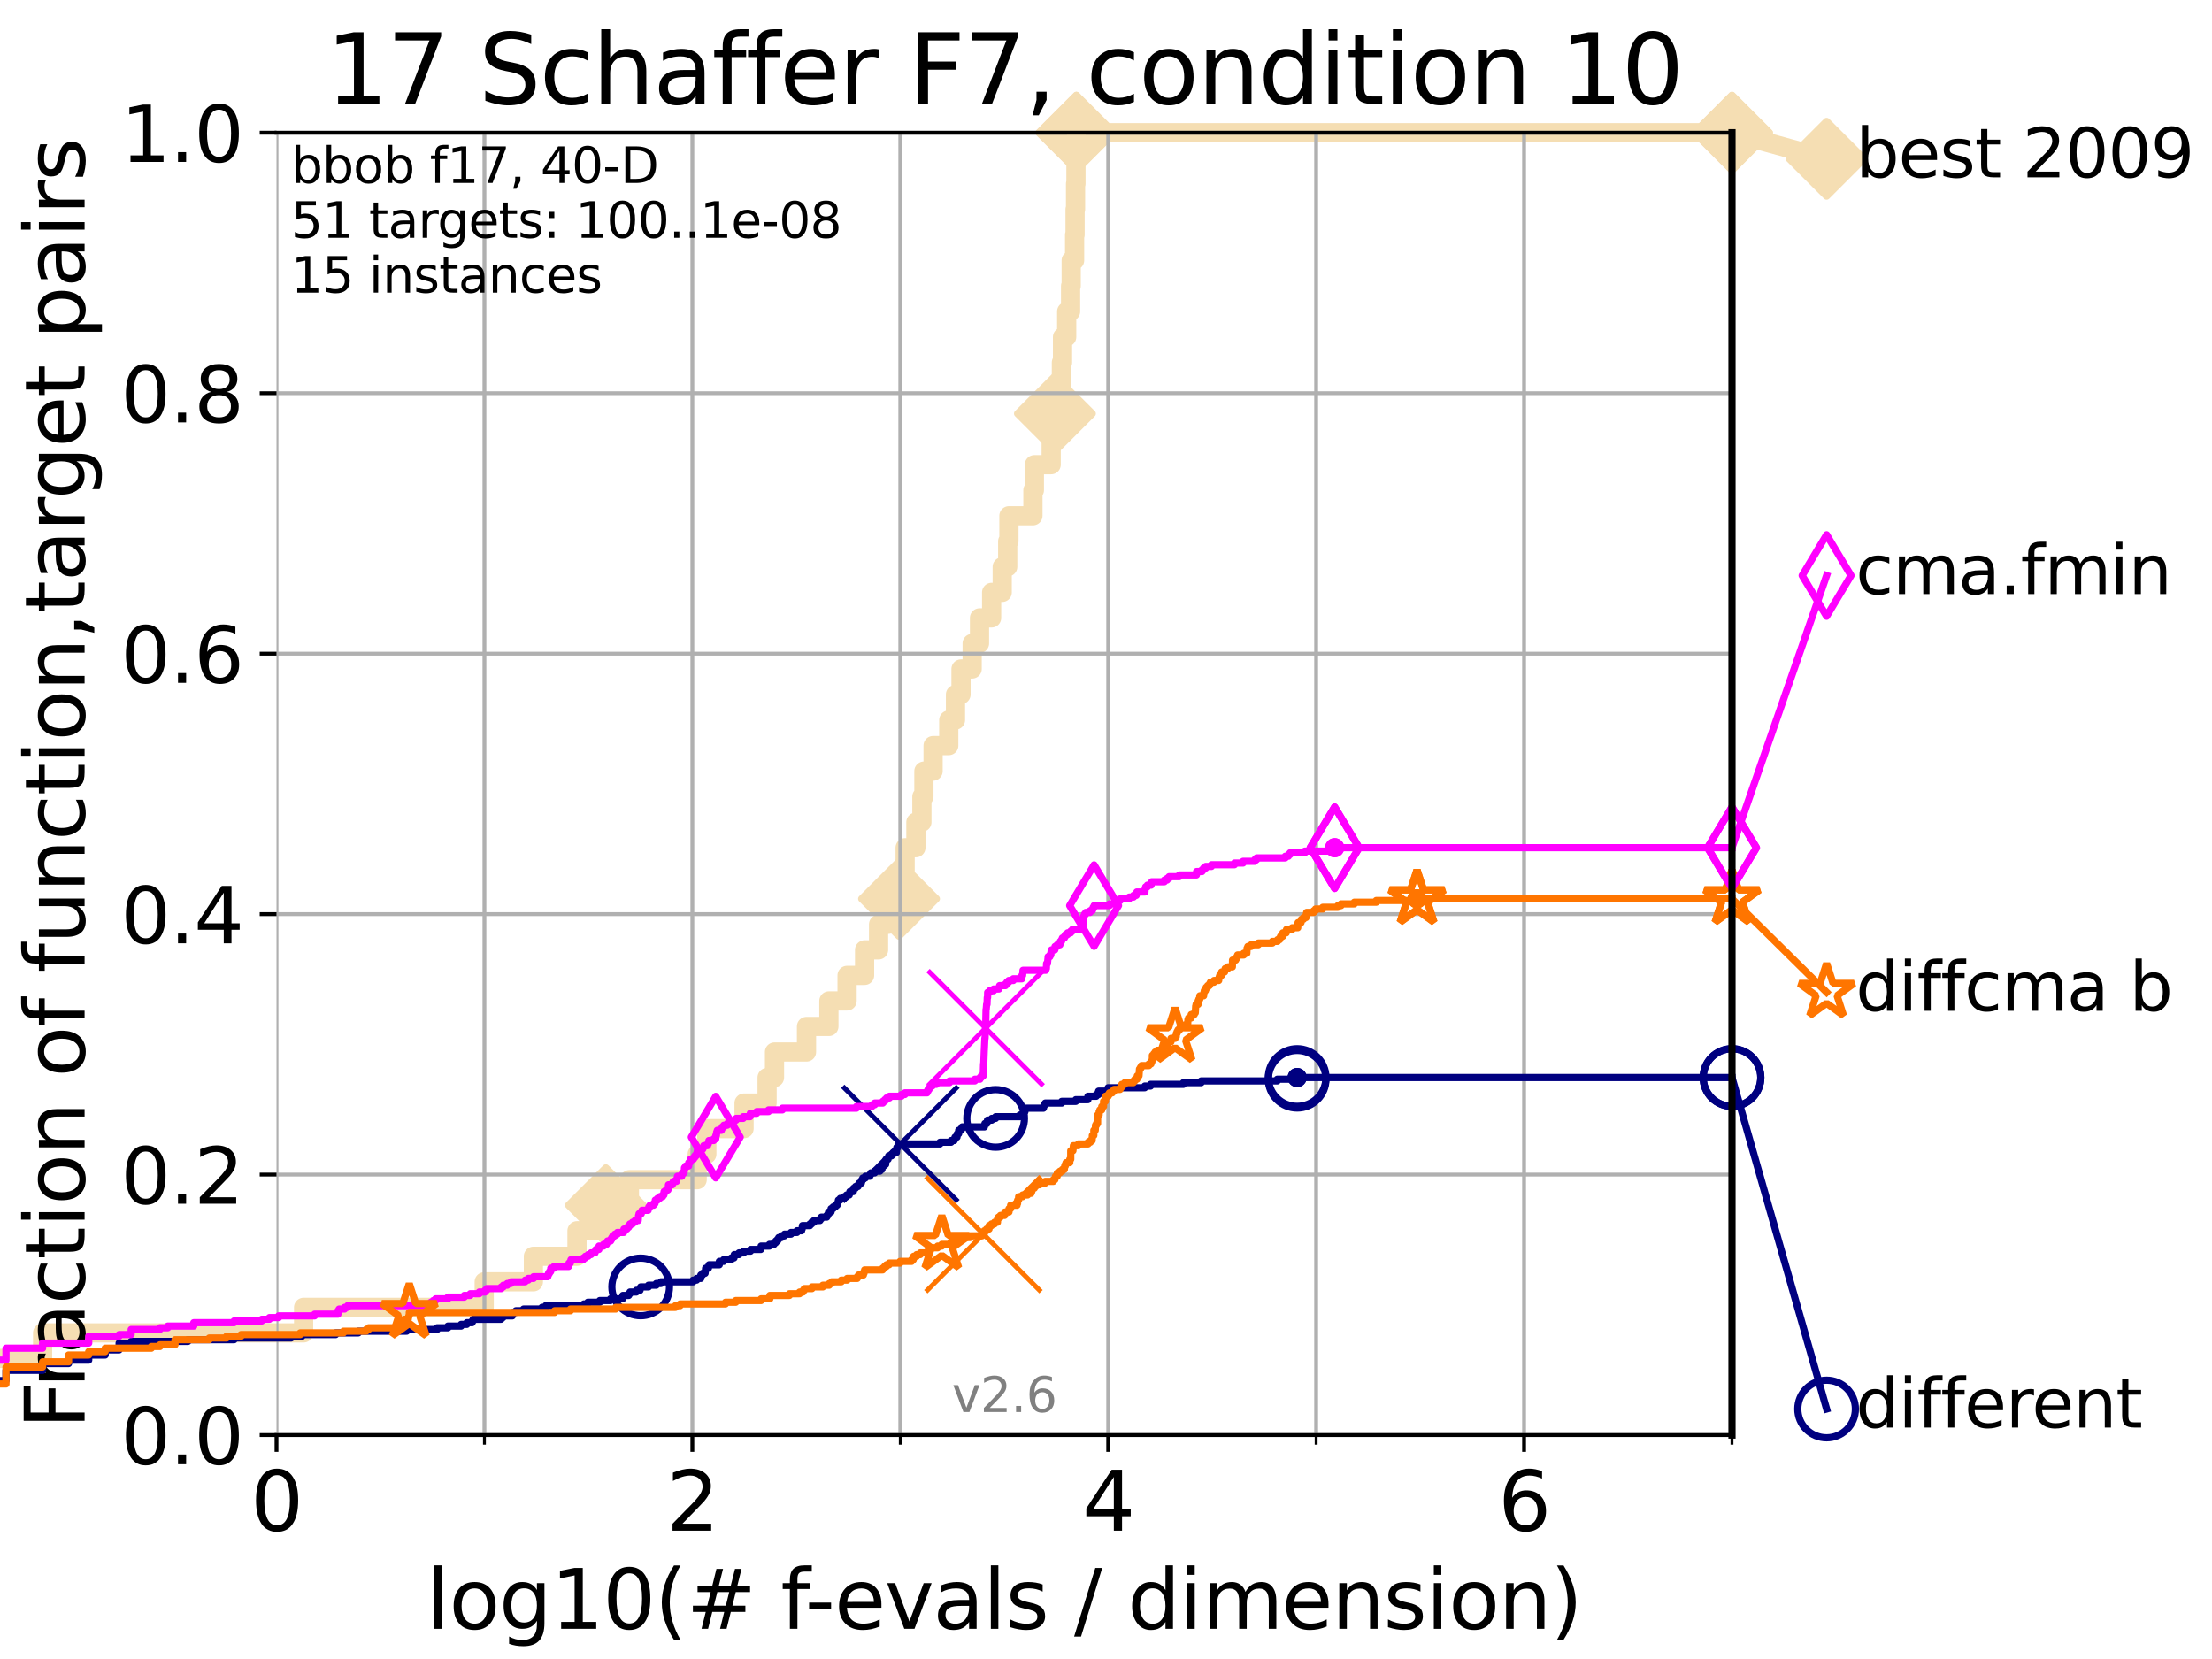 <?xml version="1.0" encoding="utf-8" standalone="no"?>
<!DOCTYPE svg PUBLIC "-//W3C//DTD SVG 1.1//EN"
  "http://www.w3.org/Graphics/SVG/1.1/DTD/svg11.dtd">
<svg height="345.6pt" version="1.1" viewBox="0 0 460.8 345.6" width="460.8pt" xmlns="http://www.w3.org/2000/svg" xmlns:xlink="http://www.w3.org/1999/xlink">
 <defs>
  <style type="text/css">*{stroke-linecap:butt;stroke-linejoin:round;}</style>
 </defs>
 <g id="figure_1">
  <g id="patch_1">
   <path d="M 0 345.6 
L 460.8 345.6 
L 460.8 0 
L 0 0 
z
" style="fill:#ffffff;"/>
  </g>
  <g id="axes_1">
   <g id="patch_2">
    <path d="M 57.6 298.944 
L 360.806 298.944 
L 360.806 27.648 
L 57.6 27.648 
z
" style="fill:#ffffff;"/>
   </g>
   <g id="line2d_1">
    <path d="M -1 282.985 
L 8.873 282.985 
L 8.873 277.666 
L 63.245 277.666 
L 63.245 272.346 
L 100.868 272.346 
L 100.868 267.027 
L 111.117 267.027 
L 111.117 261.707 
L 120.2 261.707 
L 120.2 256.388 
L 126.213 256.388 
L 126.213 251.068 
L 131.116 251.068 
L 131.116 245.749 
L 145.238 245.749 
L 145.238 240.429 
L 147.248 240.429 
L 147.248 235.11 
L 155.001 235.11 
L 155.001 229.79 
L 159.8 229.79 
L 159.8 224.471 
L 161.343 224.471 
L 161.343 219.151 
L 168.008 219.151 
L 168.008 213.832 
L 172.672 213.832 
L 172.672 208.512 
L 176.464 208.512 
L 176.464 203.192 
L 180.108 203.192 
L 180.108 197.873 
L 183.024 197.873 
L 183.024 192.553 
L 185.006 192.553 
L 185.006 187.234 
L 187.285 187.234 
L 187.285 181.914 
L 188.555 181.914 
L 188.555 176.595 
L 190.797 176.595 
L 190.797 171.275 
L 192.047 171.275 
L 192.047 165.956 
L 192.466 165.956 
L 192.466 160.636 
L 194.381 160.636 
L 194.381 155.317 
L 197.646 155.317 
L 197.646 149.997 
L 199.045 149.997 
L 199.045 144.678 
L 200.197 144.678 
L 200.197 139.358 
L 202.516 139.358 
L 202.516 134.039 
L 204.047 134.039 
L 204.047 128.719 
L 206.574 128.719 
L 206.574 123.4 
L 208.778 123.4 
L 208.778 118.08 
L 209.924 118.08 
L 209.924 112.76 
L 210.179 112.76 
L 210.179 107.441 
L 215.177 107.441 
L 215.177 102.121 
L 215.478 102.121 
L 215.478 96.802 
L 218.979 96.802 
L 218.979 91.482 
L 219.759 91.482 
L 219.759 86.163 
L 220.925 86.163 
L 220.925 80.843 
L 221.106 80.843 
L 221.106 75.524 
L 221.343 75.524 
L 221.343 70.204 
L 222.21 70.204 
L 222.21 64.885 
L 223.024 64.885 
L 223.024 59.565 
L 223.149 59.565 
L 223.149 54.246 
L 223.859 54.246 
L 223.859 48.926 
L 223.957 48.926 
L 223.957 43.607 
L 224.055 43.607 
L 224.055 38.287 
L 224.14 38.287 
L 224.14 32.968 
L 224.227 32.968 
L 224.227 27.648 
L 360.806 27.648 
" style="fill:none;stroke:#f5deb3;stroke-linecap:square;stroke-width:4;"/>
   </g>
   <g id="line2d_2">
    <defs>
     <path d="M -0 7.778 
L 7.778 0 
L 0 -7.778 
L -7.778 -0 
z
" id="m8b633f230a" style="stroke:#f5deb3;stroke-linejoin:miter;stroke-width:1.5;"/>
    </defs>
    <g>
     <use style="fill:#f5deb3;stroke:#f5deb3;stroke-linejoin:miter;stroke-width:1.5;" x="126.213" xlink:href="#m8b633f230a" y="251.068"/>
     <use style="fill:#f5deb3;stroke:#f5deb3;stroke-linejoin:miter;stroke-width:1.5;" x="187.285" xlink:href="#m8b633f230a" y="187.234"/>
     <use style="fill:#f5deb3;stroke:#f5deb3;stroke-linejoin:miter;stroke-width:1.5;" x="219.759" xlink:href="#m8b633f230a" y="86.163"/>
     <use style="fill:#f5deb3;stroke:#f5deb3;stroke-linejoin:miter;stroke-width:1.5;" x="224.227" xlink:href="#m8b633f230a" y="27.648"/>
     <use style="fill:#f5deb3;stroke:#f5deb3;stroke-linejoin:miter;stroke-width:1.5;" x="224.227" xlink:href="#m8b633f230a" y="27.648"/>
     <use style="fill:#f5deb3;stroke:#f5deb3;stroke-linejoin:miter;stroke-width:1.5;" x="360.806" xlink:href="#m8b633f230a" y="27.648"/>
    </g>
   </g>
   <g id="line2d_3">
    <path style="fill:none;stroke:#f5deb3;stroke-linecap:square;stroke-width:4;"/>
    <g/>
   </g>
   <g id="line2d_4">
    <path d="M 360.806 27.648 
L 380.515 33.074 
" style="fill:none;stroke:#f5deb3;stroke-linecap:square;stroke-width:4;"/>
    <g>
     <use style="fill:#f5deb3;stroke:#f5deb3;stroke-linejoin:miter;stroke-width:1.5;" x="360.806" xlink:href="#m8b633f230a" y="27.648"/>
     <use style="fill:#f5deb3;stroke:#f5deb3;stroke-linejoin:miter;stroke-width:1.5;" x="380.515" xlink:href="#m8b633f230a" y="33.074"/>
    </g>
   </g>
   <g id="matplotlib.axis_1">
    <g id="xtick_1">
     <g id="line2d_5">
      <path clip-path="url(#p19ddd3469f)" d="M 57.6 298.944 
L 57.6 27.648 
" style="fill:none;stroke:#b0b0b0;stroke-linecap:square;stroke-width:0.8;"/>
     </g>
     <g id="line2d_6">
      <defs>
       <path d="M 0 0 
L 0 3.5 
" id="m213740c70a" style="stroke:#000000;stroke-width:0.8;"/>
      </defs>
      <g>
       <use style="stroke:#000000;stroke-width:0.8;" x="57.6" xlink:href="#m213740c70a" y="298.944"/>
      </g>
     </g>
     <g id="text_1">
      <!-- 0 -->
      <g transform="translate(52.192 318.861)scale(0.17 -0.17)">
       <defs>
        <path d="M 2034 4250 
Q 1547 4250 1301 3770 
Q 1056 3291 1056 2328 
Q 1056 1369 1301 889 
Q 1547 409 2034 409 
Q 2525 409 2770 889 
Q 3016 1369 3016 2328 
Q 3016 3291 2770 3770 
Q 2525 4250 2034 4250 
z
M 2034 4750 
Q 2819 4750 3233 4129 
Q 3647 3509 3647 2328 
Q 3647 1150 3233 529 
Q 2819 -91 2034 -91 
Q 1250 -91 836 529 
Q 422 1150 422 2328 
Q 422 3509 836 4129 
Q 1250 4750 2034 4750 
z
" id="DejaVuSans-30" transform="scale(0.016)"/>
       </defs>
       <use xlink:href="#DejaVuSans-30"/>
      </g>
     </g>
    </g>
    <g id="xtick_2">
     <g id="line2d_7">
      <path clip-path="url(#p19ddd3469f)" d="M 144.23 298.944 
L 144.23 27.648 
" style="fill:none;stroke:#b0b0b0;stroke-linecap:square;stroke-width:0.8;"/>
     </g>
     <g id="line2d_8">
      <g>
       <use style="stroke:#000000;stroke-width:0.8;" x="144.23" xlink:href="#m213740c70a" y="298.944"/>
      </g>
     </g>
     <g id="text_2">
      <!-- 2 -->
      <g transform="translate(138.822 318.861)scale(0.17 -0.17)">
       <defs>
        <path d="M 1228 531 
L 3431 531 
L 3431 0 
L 469 0 
L 469 531 
Q 828 903 1448 1529 
Q 2069 2156 2228 2338 
Q 2531 2678 2651 2914 
Q 2772 3150 2772 3378 
Q 2772 3750 2511 3984 
Q 2250 4219 1831 4219 
Q 1534 4219 1204 4116 
Q 875 4013 500 3803 
L 500 4441 
Q 881 4594 1212 4672 
Q 1544 4750 1819 4750 
Q 2544 4750 2975 4387 
Q 3406 4025 3406 3419 
Q 3406 3131 3298 2873 
Q 3191 2616 2906 2266 
Q 2828 2175 2409 1742 
Q 1991 1309 1228 531 
z
" id="DejaVuSans-32" transform="scale(0.016)"/>
       </defs>
       <use xlink:href="#DejaVuSans-32"/>
      </g>
     </g>
    </g>
    <g id="xtick_3">
     <g id="line2d_9">
      <path clip-path="url(#p19ddd3469f)" d="M 230.861 298.944 
L 230.861 27.648 
" style="fill:none;stroke:#b0b0b0;stroke-linecap:square;stroke-width:0.8;"/>
     </g>
     <g id="line2d_10">
      <g>
       <use style="stroke:#000000;stroke-width:0.8;" x="230.861" xlink:href="#m213740c70a" y="298.944"/>
      </g>
     </g>
     <g id="text_3">
      <!-- 4 -->
      <g transform="translate(225.453 318.861)scale(0.17 -0.17)">
       <defs>
        <path d="M 2419 4116 
L 825 1625 
L 2419 1625 
L 2419 4116 
z
M 2253 4666 
L 3047 4666 
L 3047 1625 
L 3713 1625 
L 3713 1100 
L 3047 1100 
L 3047 0 
L 2419 0 
L 2419 1100 
L 313 1100 
L 313 1709 
L 2253 4666 
z
" id="DejaVuSans-34" transform="scale(0.016)"/>
       </defs>
       <use xlink:href="#DejaVuSans-34"/>
      </g>
     </g>
    </g>
    <g id="xtick_4">
     <g id="line2d_11">
      <path clip-path="url(#p19ddd3469f)" d="M 317.491 298.944 
L 317.491 27.648 
" style="fill:none;stroke:#b0b0b0;stroke-linecap:square;stroke-width:0.8;"/>
     </g>
     <g id="line2d_12">
      <g>
       <use style="stroke:#000000;stroke-width:0.8;" x="317.491" xlink:href="#m213740c70a" y="298.944"/>
      </g>
     </g>
     <g id="text_4">
      <!-- 6 -->
      <g transform="translate(312.083 318.861)scale(0.17 -0.17)">
       <defs>
        <path d="M 2113 2584 
Q 1688 2584 1439 2293 
Q 1191 2003 1191 1497 
Q 1191 994 1439 701 
Q 1688 409 2113 409 
Q 2538 409 2786 701 
Q 3034 994 3034 1497 
Q 3034 2003 2786 2293 
Q 2538 2584 2113 2584 
z
M 3366 4563 
L 3366 3988 
Q 3128 4100 2886 4159 
Q 2644 4219 2406 4219 
Q 1781 4219 1451 3797 
Q 1122 3375 1075 2522 
Q 1259 2794 1537 2939 
Q 1816 3084 2150 3084 
Q 2853 3084 3261 2657 
Q 3669 2231 3669 1497 
Q 3669 778 3244 343 
Q 2819 -91 2113 -91 
Q 1303 -91 875 529 
Q 447 1150 447 2328 
Q 447 3434 972 4092 
Q 1497 4750 2381 4750 
Q 2619 4750 2861 4703 
Q 3103 4656 3366 4563 
z
" id="DejaVuSans-36" transform="scale(0.016)"/>
       </defs>
       <use xlink:href="#DejaVuSans-36"/>
      </g>
     </g>
    </g>
    <g id="xtick_5">
     <g id="line2d_13">
      <path clip-path="url(#p19ddd3469f)" d="M 100.915 298.944 
L 100.915 27.648 
" style="fill:none;stroke:#b0b0b0;stroke-linecap:square;stroke-width:0.8;"/>
     </g>
     <g id="line2d_14">
      <defs>
       <path d="M 0 0 
L 0 2 
" id="m4691e7540a" style="stroke:#000000;stroke-width:0.6;"/>
      </defs>
      <g>
       <use style="stroke:#000000;stroke-width:0.6;" x="100.915" xlink:href="#m4691e7540a" y="298.944"/>
      </g>
     </g>
    </g>
    <g id="xtick_6">
     <g id="line2d_15">
      <path clip-path="url(#p19ddd3469f)" d="M 187.546 298.944 
L 187.546 27.648 
" style="fill:none;stroke:#b0b0b0;stroke-linecap:square;stroke-width:0.8;"/>
     </g>
     <g id="line2d_16">
      <g>
       <use style="stroke:#000000;stroke-width:0.6;" x="187.546" xlink:href="#m4691e7540a" y="298.944"/>
      </g>
     </g>
    </g>
    <g id="xtick_7">
     <g id="line2d_17">
      <path clip-path="url(#p19ddd3469f)" d="M 274.176 298.944 
L 274.176 27.648 
" style="fill:none;stroke:#b0b0b0;stroke-linecap:square;stroke-width:0.8;"/>
     </g>
     <g id="line2d_18">
      <g>
       <use style="stroke:#000000;stroke-width:0.6;" x="274.176" xlink:href="#m4691e7540a" y="298.944"/>
      </g>
     </g>
    </g>
    <g id="xtick_8">
     <g id="line2d_19">
      <path clip-path="url(#p19ddd3469f)" d="M 360.806 298.944 
L 360.806 27.648 
" style="fill:none;stroke:#b0b0b0;stroke-linecap:square;stroke-width:0.8;"/>
     </g>
     <g id="line2d_20">
      <g>
       <use style="stroke:#000000;stroke-width:0.6;" x="360.806" xlink:href="#m4691e7540a" y="298.944"/>
      </g>
     </g>
    </g>
    <g id="text_5">
     <!-- log10(# f-evals / dimension) -->
     <g transform="translate(88.823 339.314)scale(0.17 -0.17)">
      <defs>
       <path d="M 603 4863 
L 1178 4863 
L 1178 0 
L 603 0 
L 603 4863 
z
" id="DejaVuSans-6c" transform="scale(0.016)"/>
       <path d="M 1959 3097 
Q 1497 3097 1228 2736 
Q 959 2375 959 1747 
Q 959 1119 1226 758 
Q 1494 397 1959 397 
Q 2419 397 2687 759 
Q 2956 1122 2956 1747 
Q 2956 2369 2687 2733 
Q 2419 3097 1959 3097 
z
M 1959 3584 
Q 2709 3584 3137 3096 
Q 3566 2609 3566 1747 
Q 3566 888 3137 398 
Q 2709 -91 1959 -91 
Q 1206 -91 779 398 
Q 353 888 353 1747 
Q 353 2609 779 3096 
Q 1206 3584 1959 3584 
z
" id="DejaVuSans-6f" transform="scale(0.016)"/>
       <path d="M 2906 1791 
Q 2906 2416 2648 2759 
Q 2391 3103 1925 3103 
Q 1463 3103 1205 2759 
Q 947 2416 947 1791 
Q 947 1169 1205 825 
Q 1463 481 1925 481 
Q 2391 481 2648 825 
Q 2906 1169 2906 1791 
z
M 3481 434 
Q 3481 -459 3084 -895 
Q 2688 -1331 1869 -1331 
Q 1566 -1331 1297 -1286 
Q 1028 -1241 775 -1147 
L 775 -588 
Q 1028 -725 1275 -790 
Q 1522 -856 1778 -856 
Q 2344 -856 2625 -561 
Q 2906 -266 2906 331 
L 2906 616 
Q 2728 306 2450 153 
Q 2172 0 1784 0 
Q 1141 0 747 490 
Q 353 981 353 1791 
Q 353 2603 747 3093 
Q 1141 3584 1784 3584 
Q 2172 3584 2450 3431 
Q 2728 3278 2906 2969 
L 2906 3500 
L 3481 3500 
L 3481 434 
z
" id="DejaVuSans-67" transform="scale(0.016)"/>
       <path d="M 794 531 
L 1825 531 
L 1825 4091 
L 703 3866 
L 703 4441 
L 1819 4666 
L 2450 4666 
L 2450 531 
L 3481 531 
L 3481 0 
L 794 0 
L 794 531 
z
" id="DejaVuSans-31" transform="scale(0.016)"/>
       <path d="M 1984 4856 
Q 1566 4138 1362 3434 
Q 1159 2731 1159 2009 
Q 1159 1288 1364 580 
Q 1569 -128 1984 -844 
L 1484 -844 
Q 1016 -109 783 600 
Q 550 1309 550 2009 
Q 550 2706 781 3412 
Q 1013 4119 1484 4856 
L 1984 4856 
z
" id="DejaVuSans-28" transform="scale(0.016)"/>
       <path d="M 3272 2816 
L 2363 2816 
L 2100 1772 
L 3016 1772 
L 3272 2816 
z
M 2803 4594 
L 2478 3297 
L 3391 3297 
L 3719 4594 
L 4219 4594 
L 3897 3297 
L 4872 3297 
L 4872 2816 
L 3775 2816 
L 3519 1772 
L 4513 1772 
L 4513 1294 
L 3397 1294 
L 3072 0 
L 2572 0 
L 2894 1294 
L 1978 1294 
L 1656 0 
L 1153 0 
L 1478 1294 
L 494 1294 
L 494 1772 
L 1594 1772 
L 1856 2816 
L 850 2816 
L 850 3297 
L 1978 3297 
L 2297 4594 
L 2803 4594 
z
" id="DejaVuSans-23" transform="scale(0.016)"/>
       <path id="DejaVuSans-20" transform="scale(0.016)"/>
       <path d="M 2375 4863 
L 2375 4384 
L 1825 4384 
Q 1516 4384 1395 4259 
Q 1275 4134 1275 3809 
L 1275 3500 
L 2222 3500 
L 2222 3053 
L 1275 3053 
L 1275 0 
L 697 0 
L 697 3053 
L 147 3053 
L 147 3500 
L 697 3500 
L 697 3744 
Q 697 4328 969 4595 
Q 1241 4863 1831 4863 
L 2375 4863 
z
" id="DejaVuSans-66" transform="scale(0.016)"/>
       <path d="M 313 2009 
L 1997 2009 
L 1997 1497 
L 313 1497 
L 313 2009 
z
" id="DejaVuSans-2d" transform="scale(0.016)"/>
       <path d="M 3597 1894 
L 3597 1613 
L 953 1613 
Q 991 1019 1311 708 
Q 1631 397 2203 397 
Q 2534 397 2845 478 
Q 3156 559 3463 722 
L 3463 178 
Q 3153 47 2828 -22 
Q 2503 -91 2169 -91 
Q 1331 -91 842 396 
Q 353 884 353 1716 
Q 353 2575 817 3079 
Q 1281 3584 2069 3584 
Q 2775 3584 3186 3129 
Q 3597 2675 3597 1894 
z
M 3022 2063 
Q 3016 2534 2758 2815 
Q 2500 3097 2075 3097 
Q 1594 3097 1305 2825 
Q 1016 2553 972 2059 
L 3022 2063 
z
" id="DejaVuSans-65" transform="scale(0.016)"/>
       <path d="M 191 3500 
L 800 3500 
L 1894 563 
L 2988 3500 
L 3597 3500 
L 2284 0 
L 1503 0 
L 191 3500 
z
" id="DejaVuSans-76" transform="scale(0.016)"/>
       <path d="M 2194 1759 
Q 1497 1759 1228 1600 
Q 959 1441 959 1056 
Q 959 750 1161 570 
Q 1363 391 1709 391 
Q 2188 391 2477 730 
Q 2766 1069 2766 1631 
L 2766 1759 
L 2194 1759 
z
M 3341 1997 
L 3341 0 
L 2766 0 
L 2766 531 
Q 2569 213 2275 61 
Q 1981 -91 1556 -91 
Q 1019 -91 701 211 
Q 384 513 384 1019 
Q 384 1609 779 1909 
Q 1175 2209 1959 2209 
L 2766 2209 
L 2766 2266 
Q 2766 2663 2505 2880 
Q 2244 3097 1772 3097 
Q 1472 3097 1187 3025 
Q 903 2953 641 2809 
L 641 3341 
Q 956 3463 1253 3523 
Q 1550 3584 1831 3584 
Q 2591 3584 2966 3190 
Q 3341 2797 3341 1997 
z
" id="DejaVuSans-61" transform="scale(0.016)"/>
       <path d="M 2834 3397 
L 2834 2853 
Q 2591 2978 2328 3040 
Q 2066 3103 1784 3103 
Q 1356 3103 1142 2972 
Q 928 2841 928 2578 
Q 928 2378 1081 2264 
Q 1234 2150 1697 2047 
L 1894 2003 
Q 2506 1872 2764 1633 
Q 3022 1394 3022 966 
Q 3022 478 2636 193 
Q 2250 -91 1575 -91 
Q 1294 -91 989 -36 
Q 684 19 347 128 
L 347 722 
Q 666 556 975 473 
Q 1284 391 1588 391 
Q 1994 391 2212 530 
Q 2431 669 2431 922 
Q 2431 1156 2273 1281 
Q 2116 1406 1581 1522 
L 1381 1569 
Q 847 1681 609 1914 
Q 372 2147 372 2553 
Q 372 3047 722 3315 
Q 1072 3584 1716 3584 
Q 2034 3584 2315 3537 
Q 2597 3491 2834 3397 
z
" id="DejaVuSans-73" transform="scale(0.016)"/>
       <path d="M 1625 4666 
L 2156 4666 
L 531 -594 
L 0 -594 
L 1625 4666 
z
" id="DejaVuSans-2f" transform="scale(0.016)"/>
       <path d="M 2906 2969 
L 2906 4863 
L 3481 4863 
L 3481 0 
L 2906 0 
L 2906 525 
Q 2725 213 2448 61 
Q 2172 -91 1784 -91 
Q 1150 -91 751 415 
Q 353 922 353 1747 
Q 353 2572 751 3078 
Q 1150 3584 1784 3584 
Q 2172 3584 2448 3432 
Q 2725 3281 2906 2969 
z
M 947 1747 
Q 947 1113 1208 752 
Q 1469 391 1925 391 
Q 2381 391 2643 752 
Q 2906 1113 2906 1747 
Q 2906 2381 2643 2742 
Q 2381 3103 1925 3103 
Q 1469 3103 1208 2742 
Q 947 2381 947 1747 
z
" id="DejaVuSans-64" transform="scale(0.016)"/>
       <path d="M 603 3500 
L 1178 3500 
L 1178 0 
L 603 0 
L 603 3500 
z
M 603 4863 
L 1178 4863 
L 1178 4134 
L 603 4134 
L 603 4863 
z
" id="DejaVuSans-69" transform="scale(0.016)"/>
       <path d="M 3328 2828 
Q 3544 3216 3844 3400 
Q 4144 3584 4550 3584 
Q 5097 3584 5394 3201 
Q 5691 2819 5691 2113 
L 5691 0 
L 5113 0 
L 5113 2094 
Q 5113 2597 4934 2840 
Q 4756 3084 4391 3084 
Q 3944 3084 3684 2787 
Q 3425 2491 3425 1978 
L 3425 0 
L 2847 0 
L 2847 2094 
Q 2847 2600 2669 2842 
Q 2491 3084 2119 3084 
Q 1678 3084 1418 2786 
Q 1159 2488 1159 1978 
L 1159 0 
L 581 0 
L 581 3500 
L 1159 3500 
L 1159 2956 
Q 1356 3278 1631 3431 
Q 1906 3584 2284 3584 
Q 2666 3584 2933 3390 
Q 3200 3197 3328 2828 
z
" id="DejaVuSans-6d" transform="scale(0.016)"/>
       <path d="M 3513 2113 
L 3513 0 
L 2938 0 
L 2938 2094 
Q 2938 2591 2744 2837 
Q 2550 3084 2163 3084 
Q 1697 3084 1428 2787 
Q 1159 2491 1159 1978 
L 1159 0 
L 581 0 
L 581 3500 
L 1159 3500 
L 1159 2956 
Q 1366 3272 1645 3428 
Q 1925 3584 2291 3584 
Q 2894 3584 3203 3211 
Q 3513 2838 3513 2113 
z
" id="DejaVuSans-6e" transform="scale(0.016)"/>
       <path d="M 513 4856 
L 1013 4856 
Q 1481 4119 1714 3412 
Q 1947 2706 1947 2009 
Q 1947 1309 1714 600 
Q 1481 -109 1013 -844 
L 513 -844 
Q 928 -128 1133 580 
Q 1338 1288 1338 2009 
Q 1338 2731 1133 3434 
Q 928 4138 513 4856 
z
" id="DejaVuSans-29" transform="scale(0.016)"/>
      </defs>
      <use xlink:href="#DejaVuSans-6c"/>
      <use x="27.783" xlink:href="#DejaVuSans-6f"/>
      <use x="88.965" xlink:href="#DejaVuSans-67"/>
      <use x="152.441" xlink:href="#DejaVuSans-31"/>
      <use x="216.064" xlink:href="#DejaVuSans-30"/>
      <use x="279.688" xlink:href="#DejaVuSans-28"/>
      <use x="318.701" xlink:href="#DejaVuSans-23"/>
      <use x="402.49" xlink:href="#DejaVuSans-20"/>
      <use x="434.277" xlink:href="#DejaVuSans-66"/>
      <use x="463.982" xlink:href="#DejaVuSans-2d"/>
      <use x="500.066" xlink:href="#DejaVuSans-65"/>
      <use x="561.59" xlink:href="#DejaVuSans-76"/>
      <use x="620.77" xlink:href="#DejaVuSans-61"/>
      <use x="682.049" xlink:href="#DejaVuSans-6c"/>
      <use x="709.832" xlink:href="#DejaVuSans-73"/>
      <use x="761.932" xlink:href="#DejaVuSans-20"/>
      <use x="793.719" xlink:href="#DejaVuSans-2f"/>
      <use x="827.41" xlink:href="#DejaVuSans-20"/>
      <use x="859.197" xlink:href="#DejaVuSans-64"/>
      <use x="922.674" xlink:href="#DejaVuSans-69"/>
      <use x="950.457" xlink:href="#DejaVuSans-6d"/>
      <use x="1047.869" xlink:href="#DejaVuSans-65"/>
      <use x="1109.393" xlink:href="#DejaVuSans-6e"/>
      <use x="1172.771" xlink:href="#DejaVuSans-73"/>
      <use x="1224.871" xlink:href="#DejaVuSans-69"/>
      <use x="1252.654" xlink:href="#DejaVuSans-6f"/>
      <use x="1313.836" xlink:href="#DejaVuSans-6e"/>
      <use x="1377.215" xlink:href="#DejaVuSans-29"/>
     </g>
    </g>
   </g>
   <g id="matplotlib.axis_2">
    <g id="ytick_1">
     <g id="line2d_21">
      <path clip-path="url(#p19ddd3469f)" d="M 57.6 298.944 
L 360.806 298.944 
" style="fill:none;stroke:#b0b0b0;stroke-linecap:square;stroke-width:0.8;"/>
     </g>
     <g id="line2d_22">
      <defs>
       <path d="M 0 0 
L -3.5 0 
" id="ma5c24ff85f" style="stroke:#000000;stroke-width:0.8;"/>
      </defs>
      <g>
       <use style="stroke:#000000;stroke-width:0.8;" x="57.6" xlink:href="#ma5c24ff85f" y="298.944"/>
      </g>
     </g>
     <g id="text_6">
      <!-- 0.0 -->
      <g transform="translate(25.155 305.023)scale(0.16 -0.16)">
       <defs>
        <path d="M 684 794 
L 1344 794 
L 1344 0 
L 684 0 
L 684 794 
z
" id="DejaVuSans-2e" transform="scale(0.016)"/>
       </defs>
       <use xlink:href="#DejaVuSans-30"/>
       <use x="63.623" xlink:href="#DejaVuSans-2e"/>
       <use x="95.41" xlink:href="#DejaVuSans-30"/>
      </g>
     </g>
    </g>
    <g id="ytick_2">
     <g id="line2d_23">
      <path clip-path="url(#p19ddd3469f)" d="M 57.6 244.685 
L 360.806 244.685 
" style="fill:none;stroke:#b0b0b0;stroke-linecap:square;stroke-width:0.8;"/>
     </g>
     <g id="line2d_24">
      <g>
       <use style="stroke:#000000;stroke-width:0.8;" x="57.6" xlink:href="#ma5c24ff85f" y="244.685"/>
      </g>
     </g>
     <g id="text_7">
      <!-- 0.2 -->
      <g transform="translate(25.155 250.764)scale(0.16 -0.16)">
       <use xlink:href="#DejaVuSans-30"/>
       <use x="63.623" xlink:href="#DejaVuSans-2e"/>
       <use x="95.41" xlink:href="#DejaVuSans-32"/>
      </g>
     </g>
    </g>
    <g id="ytick_3">
     <g id="line2d_25">
      <path clip-path="url(#p19ddd3469f)" d="M 57.6 190.426 
L 360.806 190.426 
" style="fill:none;stroke:#b0b0b0;stroke-linecap:square;stroke-width:0.8;"/>
     </g>
     <g id="line2d_26">
      <g>
       <use style="stroke:#000000;stroke-width:0.8;" x="57.6" xlink:href="#ma5c24ff85f" y="190.426"/>
      </g>
     </g>
     <g id="text_8">
      <!-- 0.4 -->
      <g transform="translate(25.155 196.504)scale(0.16 -0.16)">
       <use xlink:href="#DejaVuSans-30"/>
       <use x="63.623" xlink:href="#DejaVuSans-2e"/>
       <use x="95.41" xlink:href="#DejaVuSans-34"/>
      </g>
     </g>
    </g>
    <g id="ytick_4">
     <g id="line2d_27">
      <path clip-path="url(#p19ddd3469f)" d="M 57.6 136.166 
L 360.806 136.166 
" style="fill:none;stroke:#b0b0b0;stroke-linecap:square;stroke-width:0.8;"/>
     </g>
     <g id="line2d_28">
      <g>
       <use style="stroke:#000000;stroke-width:0.8;" x="57.6" xlink:href="#ma5c24ff85f" y="136.166"/>
      </g>
     </g>
     <g id="text_9">
      <!-- 0.6 -->
      <g transform="translate(25.155 142.245)scale(0.16 -0.16)">
       <use xlink:href="#DejaVuSans-30"/>
       <use x="63.623" xlink:href="#DejaVuSans-2e"/>
       <use x="95.41" xlink:href="#DejaVuSans-36"/>
      </g>
     </g>
    </g>
    <g id="ytick_5">
     <g id="line2d_29">
      <path clip-path="url(#p19ddd3469f)" d="M 57.6 81.907 
L 360.806 81.907 
" style="fill:none;stroke:#b0b0b0;stroke-linecap:square;stroke-width:0.8;"/>
     </g>
     <g id="line2d_30">
      <g>
       <use style="stroke:#000000;stroke-width:0.8;" x="57.6" xlink:href="#ma5c24ff85f" y="81.907"/>
      </g>
     </g>
     <g id="text_10">
      <!-- 0.8 -->
      <g transform="translate(25.155 87.986)scale(0.16 -0.16)">
       <defs>
        <path d="M 2034 2216 
Q 1584 2216 1326 1975 
Q 1069 1734 1069 1313 
Q 1069 891 1326 650 
Q 1584 409 2034 409 
Q 2484 409 2743 651 
Q 3003 894 3003 1313 
Q 3003 1734 2745 1975 
Q 2488 2216 2034 2216 
z
M 1403 2484 
Q 997 2584 770 2862 
Q 544 3141 544 3541 
Q 544 4100 942 4425 
Q 1341 4750 2034 4750 
Q 2731 4750 3128 4425 
Q 3525 4100 3525 3541 
Q 3525 3141 3298 2862 
Q 3072 2584 2669 2484 
Q 3125 2378 3379 2068 
Q 3634 1759 3634 1313 
Q 3634 634 3220 271 
Q 2806 -91 2034 -91 
Q 1263 -91 848 271 
Q 434 634 434 1313 
Q 434 1759 690 2068 
Q 947 2378 1403 2484 
z
M 1172 3481 
Q 1172 3119 1398 2916 
Q 1625 2713 2034 2713 
Q 2441 2713 2670 2916 
Q 2900 3119 2900 3481 
Q 2900 3844 2670 4047 
Q 2441 4250 2034 4250 
Q 1625 4250 1398 4047 
Q 1172 3844 1172 3481 
z
" id="DejaVuSans-38" transform="scale(0.016)"/>
       </defs>
       <use xlink:href="#DejaVuSans-30"/>
       <use x="63.623" xlink:href="#DejaVuSans-2e"/>
       <use x="95.41" xlink:href="#DejaVuSans-38"/>
      </g>
     </g>
    </g>
    <g id="ytick_6">
     <g id="line2d_31">
      <path clip-path="url(#p19ddd3469f)" d="M 57.6 27.648 
L 360.806 27.648 
" style="fill:none;stroke:#b0b0b0;stroke-linecap:square;stroke-width:0.8;"/>
     </g>
     <g id="line2d_32">
      <g>
       <use style="stroke:#000000;stroke-width:0.8;" x="57.6" xlink:href="#ma5c24ff85f" y="27.648"/>
      </g>
     </g>
     <g id="text_11">
      <!-- 1.0 -->
      <g transform="translate(25.155 33.727)scale(0.16 -0.16)">
       <use xlink:href="#DejaVuSans-31"/>
       <use x="63.623" xlink:href="#DejaVuSans-2e"/>
       <use x="95.41" xlink:href="#DejaVuSans-30"/>
      </g>
     </g>
    </g>
    <g id="text_12">
     <!-- Fraction of function,target pairs -->
     <g transform="translate(17.62 297.681)rotate(-90)scale(0.17 -0.17)">
      <defs>
       <path d="M 628 4666 
L 3309 4666 
L 3309 4134 
L 1259 4134 
L 1259 2759 
L 3109 2759 
L 3109 2228 
L 1259 2228 
L 1259 0 
L 628 0 
L 628 4666 
z
" id="DejaVuSans-46" transform="scale(0.016)"/>
       <path d="M 2631 2963 
Q 2534 3019 2420 3045 
Q 2306 3072 2169 3072 
Q 1681 3072 1420 2755 
Q 1159 2438 1159 1844 
L 1159 0 
L 581 0 
L 581 3500 
L 1159 3500 
L 1159 2956 
Q 1341 3275 1631 3429 
Q 1922 3584 2338 3584 
Q 2397 3584 2469 3576 
Q 2541 3569 2628 3553 
L 2631 2963 
z
" id="DejaVuSans-72" transform="scale(0.016)"/>
       <path d="M 3122 3366 
L 3122 2828 
Q 2878 2963 2633 3030 
Q 2388 3097 2138 3097 
Q 1578 3097 1268 2742 
Q 959 2388 959 1747 
Q 959 1106 1268 751 
Q 1578 397 2138 397 
Q 2388 397 2633 464 
Q 2878 531 3122 666 
L 3122 134 
Q 2881 22 2623 -34 
Q 2366 -91 2075 -91 
Q 1284 -91 818 406 
Q 353 903 353 1747 
Q 353 2603 823 3093 
Q 1294 3584 2113 3584 
Q 2378 3584 2631 3529 
Q 2884 3475 3122 3366 
z
" id="DejaVuSans-63" transform="scale(0.016)"/>
       <path d="M 1172 4494 
L 1172 3500 
L 2356 3500 
L 2356 3053 
L 1172 3053 
L 1172 1153 
Q 1172 725 1289 603 
Q 1406 481 1766 481 
L 2356 481 
L 2356 0 
L 1766 0 
Q 1100 0 847 248 
Q 594 497 594 1153 
L 594 3053 
L 172 3053 
L 172 3500 
L 594 3500 
L 594 4494 
L 1172 4494 
z
" id="DejaVuSans-74" transform="scale(0.016)"/>
       <path d="M 544 1381 
L 544 3500 
L 1119 3500 
L 1119 1403 
Q 1119 906 1312 657 
Q 1506 409 1894 409 
Q 2359 409 2629 706 
Q 2900 1003 2900 1516 
L 2900 3500 
L 3475 3500 
L 3475 0 
L 2900 0 
L 2900 538 
Q 2691 219 2414 64 
Q 2138 -91 1772 -91 
Q 1169 -91 856 284 
Q 544 659 544 1381 
z
M 1991 3584 
L 1991 3584 
z
" id="DejaVuSans-75" transform="scale(0.016)"/>
       <path d="M 750 794 
L 1409 794 
L 1409 256 
L 897 -744 
L 494 -744 
L 750 256 
L 750 794 
z
" id="DejaVuSans-2c" transform="scale(0.016)"/>
       <path d="M 1159 525 
L 1159 -1331 
L 581 -1331 
L 581 3500 
L 1159 3500 
L 1159 2969 
Q 1341 3281 1617 3432 
Q 1894 3584 2278 3584 
Q 2916 3584 3314 3078 
Q 3713 2572 3713 1747 
Q 3713 922 3314 415 
Q 2916 -91 2278 -91 
Q 1894 -91 1617 61 
Q 1341 213 1159 525 
z
M 3116 1747 
Q 3116 2381 2855 2742 
Q 2594 3103 2138 3103 
Q 1681 3103 1420 2742 
Q 1159 2381 1159 1747 
Q 1159 1113 1420 752 
Q 1681 391 2138 391 
Q 2594 391 2855 752 
Q 3116 1113 3116 1747 
z
" id="DejaVuSans-70" transform="scale(0.016)"/>
      </defs>
      <use xlink:href="#DejaVuSans-46"/>
      <use x="50.27" xlink:href="#DejaVuSans-72"/>
      <use x="91.383" xlink:href="#DejaVuSans-61"/>
      <use x="152.662" xlink:href="#DejaVuSans-63"/>
      <use x="207.643" xlink:href="#DejaVuSans-74"/>
      <use x="246.852" xlink:href="#DejaVuSans-69"/>
      <use x="274.635" xlink:href="#DejaVuSans-6f"/>
      <use x="335.816" xlink:href="#DejaVuSans-6e"/>
      <use x="399.195" xlink:href="#DejaVuSans-20"/>
      <use x="430.982" xlink:href="#DejaVuSans-6f"/>
      <use x="492.164" xlink:href="#DejaVuSans-66"/>
      <use x="527.369" xlink:href="#DejaVuSans-20"/>
      <use x="559.156" xlink:href="#DejaVuSans-66"/>
      <use x="594.361" xlink:href="#DejaVuSans-75"/>
      <use x="657.74" xlink:href="#DejaVuSans-6e"/>
      <use x="721.119" xlink:href="#DejaVuSans-63"/>
      <use x="776.1" xlink:href="#DejaVuSans-74"/>
      <use x="815.309" xlink:href="#DejaVuSans-69"/>
      <use x="843.092" xlink:href="#DejaVuSans-6f"/>
      <use x="904.273" xlink:href="#DejaVuSans-6e"/>
      <use x="967.652" xlink:href="#DejaVuSans-2c"/>
      <use x="999.439" xlink:href="#DejaVuSans-74"/>
      <use x="1038.648" xlink:href="#DejaVuSans-61"/>
      <use x="1099.928" xlink:href="#DejaVuSans-72"/>
      <use x="1139.291" xlink:href="#DejaVuSans-67"/>
      <use x="1202.768" xlink:href="#DejaVuSans-65"/>
      <use x="1264.291" xlink:href="#DejaVuSans-74"/>
      <use x="1303.5" xlink:href="#DejaVuSans-20"/>
      <use x="1335.287" xlink:href="#DejaVuSans-70"/>
      <use x="1398.764" xlink:href="#DejaVuSans-61"/>
      <use x="1460.043" xlink:href="#DejaVuSans-69"/>
      <use x="1487.826" xlink:href="#DejaVuSans-72"/>
      <use x="1528.939" xlink:href="#DejaVuSans-73"/>
     </g>
    </g>
   </g>
   <g id="line2d_33">
    <defs>
     <path d="M 0 1.5 
C 0.398 1.5 0.779 1.342 1.061 1.061 
C 1.342 0.779 1.5 0.398 1.5 0 
C 1.5 -0.398 1.342 -0.779 1.061 -1.061 
C 0.779 -1.342 0.398 -1.5 0 -1.5 
C -0.398 -1.5 -0.779 -1.342 -1.061 -1.061 
C -1.342 -0.779 -1.5 -0.398 -1.5 0 
C -1.5 0.398 -1.342 0.779 -1.061 1.061 
C -0.779 1.342 -0.398 1.5 0 1.5 
z
" id="mdc6c2a6755" style="stroke:#f5deb3;"/>
    </defs>
    <g>
     <use style="fill:#f5deb3;stroke:#f5deb3;" x="224.227" xlink:href="#mdc6c2a6755" y="27.648"/>
     <use style="fill:#f5deb3;stroke:#f5deb3;" x="224.227" xlink:href="#mdc6c2a6755" y="27.648"/>
    </g>
   </g>
   <g id="line2d_34">
    <defs>
     <path d="M 0 1.5 
C 0.398 1.5 0.779 1.342 1.061 1.061 
C 1.342 0.779 1.5 0.398 1.5 0 
C 1.5 -0.398 1.342 -0.779 1.061 -1.061 
C 0.779 -1.342 0.398 -1.5 0 -1.5 
C -0.398 -1.5 -0.779 -1.342 -1.061 -1.061 
C -1.342 -0.779 -1.5 -0.398 -1.5 0 
C -1.5 0.398 -1.342 0.779 -1.061 1.061 
C -0.779 1.342 -0.398 1.5 0 1.5 
z
" id="m6ca14fadfd" style="stroke:#000080;"/>
    </defs>
    <g>
     <use style="fill:#000080;stroke:#000080;" x="270.218" xlink:href="#m6ca14fadfd" y="224.471"/>
     <use style="fill:#000080;stroke:#000080;" x="270.218" xlink:href="#m6ca14fadfd" y="224.471"/>
    </g>
   </g>
   <g id="line2d_35">
    <path d="M -1 287.596 
L 1.246 287.596 
L 1.246 285.468 
L 8.873 285.468 
L 8.873 284.049 
L 14.285 284.049 
L 14.285 283.34 
L 18.482 283.34 
L 18.482 282.276 
L 21.912 282.276 
L 21.912 281.212 
L 24.812 281.212 
L 24.812 279.794 
L 27.324 279.794 
L 27.324 279.439 
L 39.149 279.439 
L 39.149 279.084 
L 48.759 279.084 
L 48.759 278.73 
L 60.634 278.73 
L 60.634 278.375 
L 62.894 278.375 
L 62.894 278.021 
L 69.92 278.021 
L 69.92 277.666 
L 74.648 277.666 
L 74.648 277.311 
L 84.708 277.311 
L 84.708 276.957 
L 91.069 276.957 
L 91.069 276.602 
L 93.311 276.602 
L 93.311 276.247 
L 96.06 276.247 
L 96.06 275.893 
L 97.239 275.893 
L 97.239 275.538 
L 98.349 275.538 
L 98.349 275.183 
L 98.564 275.183 
L 98.564 274.829 
L 104.384 274.829 
L 104.384 274.474 
L 104.771 274.474 
L 104.771 274.12 
L 106.734 274.12 
L 106.734 273.765 
L 106.872 273.765 
L 106.872 273.41 
L 107.478 273.41 
L 107.478 273.056 
L 109.068 273.056 
L 109.068 272.701 
L 112.915 272.701 
L 112.915 272.346 
L 113.694 272.346 
L 113.694 271.992 
L 121.629 271.992 
L 121.629 271.637 
L 122.455 271.637 
L 122.455 271.282 
L 124.946 271.282 
L 124.946 270.928 
L 127.169 270.928 
L 127.169 270.573 
L 129.694 270.573 
L 129.755 269.864 
L 130.974 269.864 
L 130.974 269.509 
L 131.238 269.509 
L 131.238 269.155 
L 132.56 269.155 
L 132.56 268.8 
L 133.332 268.8 
L 133.332 268.445 
L 133.465 268.445 
L 133.465 268.091 
L 135.093 268.091 
L 135.093 267.736 
L 136.704 267.736 
L 136.704 267.381 
L 137.688 267.381 
L 137.688 267.027 
L 144.394 267.027 
L 144.394 266.672 
L 145.126 266.672 
L 145.126 266.318 
L 145.985 266.318 
L 145.993 265.608 
L 146.35 265.608 
L 146.35 265.254 
L 146.888 265.254 
L 146.994 264.19 
L 147.578 264.19 
L 147.578 263.835 
L 147.711 263.835 
L 147.711 263.48 
L 149.844 263.48 
L 149.851 262.771 
L 150.744 262.771 
L 150.744 262.417 
L 152.325 262.417 
L 152.325 262.062 
L 152.91 262.062 
L 152.963 261.353 
L 153.953 261.353 
L 153.953 260.998 
L 154.921 260.998 
L 154.921 260.643 
L 156.347 260.643 
L 156.347 260.289 
L 158.474 260.289 
L 158.553 259.579 
L 160.281 259.579 
L 160.281 259.225 
L 161.253 259.225 
L 161.253 258.87 
L 161.615 258.87 
L 161.615 258.516 
L 161.974 258.516 
L 161.974 258.161 
L 162.221 258.161 
L 162.221 257.806 
L 162.805 257.806 
L 162.805 257.452 
L 163.436 257.452 
L 163.436 257.097 
L 164.776 257.097 
L 164.776 256.742 
L 166.018 256.742 
L 166.018 256.388 
L 166.98 256.388 
L 166.98 256.033 
L 167.1 256.033 
L 167.156 255.324 
L 168.716 255.324 
L 168.716 254.969 
L 169.086 254.969 
L 169.086 254.615 
L 169.571 254.615 
L 169.571 254.26 
L 170.813 254.26 
L 170.813 253.905 
L 171.097 253.905 
L 171.097 253.551 
L 172.228 253.551 
L 172.228 253.196 
L 172.482 253.196 
L 172.482 252.841 
L 172.609 252.841 
L 172.609 252.487 
L 173.118 252.487 
L 173.13 251.778 
L 173.552 251.778 
L 173.552 251.423 
L 174.02 251.423 
L 174.02 251.068 
L 174.394 251.068 
L 174.394 250.714 
L 174.545 250.714 
L 174.655 250.004 
L 175.036 250.004 
L 175.036 249.65 
L 175.863 249.65 
L 175.863 249.295 
L 176.35 249.295 
L 176.35 248.94 
L 176.918 248.94 
L 176.918 248.586 
L 177.038 248.586 
L 177.038 248.231 
L 177.767 248.231 
L 177.821 247.522 
L 178.223 247.522 
L 178.223 247.167 
L 178.744 247.167 
L 178.744 246.813 
L 178.993 246.813 
L 178.993 246.458 
L 179.443 246.458 
L 179.539 245.749 
L 179.741 245.749 
L 179.741 245.394 
L 180.273 245.394 
L 180.273 245.039 
L 181.2 245.039 
L 181.2 244.685 
L 181.417 244.685 
L 181.417 244.33 
L 182.22 244.33 
L 182.22 243.976 
L 183.314 243.976 
L 183.314 243.621 
L 183.723 243.621 
L 183.8 242.912 
L 184.115 242.912 
L 184.115 242.557 
L 184.51 242.557 
L 184.583 241.493 
L 185.002 241.493 
L 185.002 241.138 
L 185.117 241.138 
L 185.117 240.784 
L 185.734 240.784 
L 185.734 240.429 
L 186.088 240.429 
L 186.088 240.075 
L 186.757 240.075 
L 186.827 239.011 
L 187.085 239.011 
L 187.085 238.656 
L 187.237 238.656 
L 187.237 238.301 
L 195.814 238.301 
L 195.814 237.947 
L 198.115 237.947 
L 198.115 237.592 
L 198.776 237.592 
L 198.776 237.237 
L 198.952 237.237 
L 198.952 236.883 
L 199.361 236.883 
L 199.415 236.174 
L 199.706 236.174 
L 199.706 235.464 
L 200.209 235.464 
L 200.209 235.11 
L 200.436 235.11 
L 200.436 234.755 
L 205.069 234.755 
L 205.173 234.046 
L 205.594 234.046 
L 205.594 233.691 
L 205.717 233.691 
L 205.717 233.336 
L 206.606 233.336 
L 206.606 232.982 
L 207.408 232.982 
L 207.408 232.627 
L 212.435 232.627 
L 212.435 232.273 
L 213.027 232.273 
L 213.027 231.918 
L 213.194 231.918 
L 213.194 231.563 
L 213.517 231.563 
L 213.554 230.854 
L 217.368 230.854 
L 217.368 230.499 
L 217.481 230.499 
L 217.481 230.145 
L 217.738 230.145 
L 217.738 229.79 
L 221.183 229.79 
L 221.183 229.435 
L 224.115 229.435 
L 224.115 229.081 
L 226.633 229.081 
L 226.633 228.372 
L 228.365 228.372 
L 228.365 228.017 
L 228.853 228.017 
L 228.853 227.308 
L 230.839 227.308 
L 230.839 226.598 
L 238.477 226.598 
L 238.477 226.244 
L 239.683 226.244 
L 239.683 225.889 
L 246.525 225.889 
L 246.525 225.534 
L 250.228 225.534 
L 250.228 225.18 
L 266.077 225.18 
L 266.077 224.825 
L 270.218 224.825 
L 270.218 224.471 
L 360.806 224.471 
L 360.806 224.471 
" style="fill:none;stroke:#000080;stroke-linecap:square;stroke-width:1.5;"/>
   </g>
   <g id="line2d_36">
    <defs>
     <path d="M 0 6 
C 1.591 6 3.117 5.368 4.243 4.243 
C 5.368 3.117 6 1.591 6 0 
C 6 -1.591 5.368 -3.117 4.243 -4.243 
C 3.117 -5.368 1.591 -6 0 -6 
C -1.591 -6 -3.117 -5.368 -4.243 -4.243 
C -5.368 -3.117 -6 -1.591 -6 0 
C -6 1.591 -5.368 3.117 -4.243 4.243 
C -3.117 5.368 -1.591 6 0 6 
z
" id="mec3fc46281" style="stroke:#000080;stroke-width:1.5;"/>
    </defs>
    <g>
     <use style="fill-opacity:0;stroke:#000080;stroke-width:1.5;" x="133.465" xlink:href="#mec3fc46281" y="268.091"/>
     <use style="fill-opacity:0;stroke:#000080;stroke-width:1.5;" x="207.408" xlink:href="#mec3fc46281" y="232.982"/>
     <use style="fill-opacity:0;stroke:#000080;stroke-width:1.5;" x="270.218" xlink:href="#mec3fc46281" y="224.825"/>
     <use style="fill-opacity:0;stroke:#000080;stroke-width:1.5;" x="270.218" xlink:href="#mec3fc46281" y="224.471"/>
     <use style="fill-opacity:0;stroke:#000080;stroke-width:1.5;" x="360.806" xlink:href="#mec3fc46281" y="224.471"/>
    </g>
   </g>
   <g id="line2d_37">
    <path style="fill:none;stroke:#000080;stroke-linecap:square;stroke-width:1.5;"/>
    <g/>
   </g>
   <g id="line2d_38">
    <path clip-path="url(#p19ddd3469f)" d="M 187.555 238.301 
" style="fill:none;stroke:#000080;stroke-linecap:square;stroke-width:1.5;"/>
    <defs>
     <path d="M -12 12 
L 12 -12 
M -12 -12 
L 12 12 
" id="mbb513f299f" style="stroke:#000080;"/>
    </defs>
    <g clip-path="url(#p19ddd3469f)">
     <use style="fill:#000080;stroke:#000080;" x="187.555" xlink:href="#mbb513f299f" y="238.301"/>
    </g>
   </g>
   <g id="line2d_39">
    <defs>
     <path d="M 0 1.5 
C 0.398 1.5 0.779 1.342 1.061 1.061 
C 1.342 0.779 1.5 0.398 1.5 0 
C 1.5 -0.398 1.342 -0.779 1.061 -1.061 
C 0.779 -1.342 0.398 -1.5 0 -1.5 
C -0.398 -1.5 -0.779 -1.342 -1.061 -1.061 
C -1.342 -0.779 -1.5 -0.398 -1.5 0 
C -1.5 0.398 -1.342 0.779 -1.061 1.061 
C -0.779 1.342 -0.398 1.5 0 1.5 
z
" id="m00534c3bc8" style="stroke:#ff00ff;"/>
    </defs>
    <g>
     <use style="fill:#ff00ff;stroke:#ff00ff;" x="278.034" xlink:href="#m00534c3bc8" y="176.595"/>
     <use style="fill:#ff00ff;stroke:#ff00ff;" x="278.034" xlink:href="#m00534c3bc8" y="176.595"/>
    </g>
   </g>
   <g id="line2d_40">
    <path d="M -1 283.34 
L 1.246 283.34 
L 1.246 280.858 
L 8.873 280.858 
L 8.873 279.794 
L 18.482 279.794 
L 18.482 278.375 
L 24.812 278.375 
L 24.812 278.021 
L 27.324 278.021 
L 27.324 276.957 
L 33.315 276.957 
L 33.315 276.602 
L 34.951 276.602 
L 34.951 276.247 
L 40.363 276.247 
L 40.363 275.538 
L 48.759 275.538 
L 48.759 275.183 
L 54.543 275.183 
L 54.543 274.829 
L 56.133 274.829 
L 56.133 274.474 
L 58.065 274.474 
L 58.065 274.12 
L 65.538 274.12 
L 65.538 273.765 
L 70.403 273.765 
L 70.403 273.056 
L 70.639 273.056 
L 70.639 272.701 
L 71.78 272.701 
L 71.78 272.346 
L 72.432 272.346 
L 72.432 271.992 
L 89.497 271.992 
L 89.497 271.637 
L 89.754 271.637 
L 89.754 271.282 
L 90.258 271.282 
L 90.258 270.928 
L 90.749 270.928 
L 90.749 270.573 
L 93.311 270.573 
L 93.311 270.219 
L 96.718 270.219 
L 96.718 269.864 
L 97.968 269.864 
L 97.968 269.509 
L 99.851 269.509 
L 99.851 269.155 
L 101.056 269.155 
L 101.056 268.8 
L 101.38 268.8 
L 101.38 268.445 
L 104.423 268.445 
L 104.423 268.091 
L 104.848 268.091 
L 104.848 267.736 
L 105.669 267.736 
L 105.669 267.381 
L 106.456 267.381 
L 106.456 267.027 
L 109.401 267.027 
L 109.401 266.672 
L 110.048 266.672 
L 110.048 266.318 
L 111.144 266.318 
L 111.144 265.963 
L 114.118 265.963 
L 114.118 265.608 
L 114.258 265.608 
L 114.258 265.254 
L 114.465 265.254 
L 114.465 264.899 
L 114.715 264.899 
L 114.737 264.19 
L 115.402 264.19 
L 115.402 263.835 
L 118.451 263.835 
L 118.525 263.126 
L 118.817 263.126 
L 118.817 262.771 
L 118.944 262.771 
L 118.944 262.417 
L 121.488 262.417 
L 121.488 262.062 
L 121.939 262.062 
L 121.939 261.707 
L 122.515 261.707 
L 122.515 261.353 
L 123.116 261.353 
L 123.116 260.998 
L 123.95 260.998 
L 123.95 260.643 
L 124.129 260.643 
L 124.129 260.289 
L 124.762 260.289 
L 124.788 259.579 
L 125.729 259.579 
L 125.729 259.225 
L 126.36 259.225 
L 126.36 258.87 
L 126.553 258.87 
L 126.553 258.516 
L 127.216 258.516 
L 127.216 258.161 
L 127.447 258.161 
L 127.447 257.806 
L 127.652 257.806 
L 127.652 257.452 
L 128.09 257.452 
L 128.09 257.097 
L 128.615 257.097 
L 128.615 256.742 
L 129.927 256.742 
L 129.977 256.033 
L 130.599 256.033 
L 130.599 255.678 
L 130.955 255.678 
L 130.955 255.324 
L 131.219 255.324 
L 131.219 254.969 
L 131.756 254.969 
L 131.756 254.615 
L 132.27 254.615 
L 132.27 254.26 
L 132.95 254.26 
L 133.027 253.196 
L 133.12 253.196 
L 133.12 252.841 
L 133.59 252.841 
L 133.59 252.487 
L 133.738 252.487 
L 133.738 252.132 
L 135.024 252.132 
L 135.024 251.778 
L 135.154 251.778 
L 135.154 251.423 
L 135.396 251.423 
L 135.396 251.068 
L 136.163 251.068 
L 136.163 250.714 
L 136.45 250.714 
L 136.506 250.004 
L 136.969 250.004 
L 136.969 249.65 
L 137.433 249.65 
L 137.433 249.295 
L 138.038 249.295 
L 138.038 248.94 
L 138.304 248.94 
L 138.33 248.231 
L 138.75 248.231 
L 138.75 247.877 
L 139.16 247.877 
L 139.259 246.813 
L 140.062 246.813 
L 140.062 246.458 
L 140.261 246.458 
L 140.261 246.103 
L 140.934 246.103 
L 141.04 245.394 
L 141.123 245.394 
L 141.123 245.039 
L 142.012 245.039 
L 142.012 244.685 
L 142.165 244.685 
L 142.165 244.33 
L 142.518 244.33 
L 142.585 243.266 
L 142.825 243.266 
L 142.825 242.912 
L 143.467 242.912 
L 143.472 242.202 
L 143.74 242.202 
L 143.826 241.493 
L 144.459 241.493 
L 144.459 241.138 
L 144.727 241.138 
L 144.727 240.784 
L 145.027 240.784 
L 145.027 240.429 
L 145.171 240.429 
L 145.273 239.72 
L 145.282 239.72 
L 145.282 239.365 
L 146.425 239.365 
L 146.425 239.011 
L 146.604 239.011 
L 146.604 238.656 
L 147.396 238.656 
L 147.396 238.301 
L 147.558 238.301 
L 147.558 237.947 
L 147.676 237.947 
L 147.676 237.592 
L 148.675 237.592 
L 148.675 237.237 
L 149.108 237.237 
L 149.119 236.528 
L 149.242 236.528 
L 149.299 235.819 
L 149.428 235.819 
L 149.428 235.464 
L 150.286 235.464 
L 150.286 235.11 
L 150.452 235.11 
L 150.452 234.755 
L 150.794 234.755 
L 150.794 234.4 
L 151.516 234.4 
L 151.516 234.046 
L 151.826 234.046 
L 151.826 233.691 
L 152.963 233.691 
L 152.963 233.336 
L 153.355 233.336 
L 153.355 232.982 
L 154.809 232.982 
L 154.809 232.627 
L 156.258 232.627 
L 156.307 231.918 
L 157.644 231.918 
L 157.644 231.563 
L 160.108 231.563 
L 160.108 231.209 
L 162.99 231.209 
L 162.99 230.854 
L 178.418 230.854 
L 178.418 230.499 
L 181.656 230.499 
L 181.656 230.145 
L 182.222 230.145 
L 182.222 229.79 
L 183.901 229.79 
L 183.901 229.435 
L 184.314 229.435 
L 184.314 229.081 
L 184.678 229.081 
L 184.678 228.726 
L 185.283 228.726 
L 185.283 228.372 
L 187.778 228.372 
L 187.778 228.017 
L 188.497 228.017 
L 188.497 227.662 
L 193.118 227.662 
L 193.118 227.308 
L 193.321 227.308 
L 193.321 226.953 
L 193.549 226.953 
L 193.549 226.598 
L 193.764 226.598 
L 193.764 226.244 
L 194.206 226.244 
L 194.206 225.889 
L 195.061 225.889 
L 195.061 225.534 
L 197.798 225.534 
L 197.798 225.18 
L 203.072 225.18 
L 203.072 224.825 
L 204.141 224.825 
L 204.141 224.471 
L 204.417 224.471 
L 204.417 224.116 
L 204.823 224.116 
L 204.9 221.634 
L 204.936 221.634 
L 205.042 218.796 
L 205.048 218.796 
L 205.158 216.314 
L 205.205 216.314 
L 205.3 214.186 
L 205.326 214.186 
L 205.41 210.285 
L 205.445 210.285 
L 205.529 209.221 
L 205.612 209.221 
L 205.665 207.803 
L 205.734 207.803 
L 205.745 206.739 
L 206.157 206.739 
L 206.157 206.384 
L 206.996 206.384 
L 206.996 206.03 
L 208.091 206.03 
L 208.091 205.675 
L 208.23 205.675 
L 208.23 205.32 
L 209.453 205.32 
L 209.453 204.966 
L 209.74 204.966 
L 209.74 204.611 
L 210.142 204.611 
L 210.142 204.256 
L 211.085 204.256 
L 211.085 203.902 
L 212.879 203.902 
L 212.879 203.192 
L 213.031 203.192 
L 213.11 202.129 
L 217.846 202.129 
L 217.846 201.774 
L 217.976 201.774 
L 218.02 200.71 
L 218.205 200.71 
L 218.311 199.646 
L 218.335 199.646 
L 218.335 199.291 
L 218.704 199.291 
L 218.704 198.937 
L 218.91 198.937 
L 218.955 198.228 
L 219.034 198.228 
L 219.034 197.873 
L 219.74 197.873 
L 219.778 197.164 
L 220.22 197.164 
L 220.22 196.809 
L 220.805 196.809 
L 220.88 196.1 
L 221.146 196.1 
L 221.146 195.745 
L 221.311 195.745 
L 221.311 195.39 
L 221.741 195.39 
L 221.741 195.036 
L 221.956 195.036 
L 221.956 194.681 
L 222.396 194.681 
L 222.396 194.327 
L 223.042 194.327 
L 223.042 193.972 
L 223.397 193.972 
L 223.397 193.617 
L 225.483 193.617 
L 225.592 192.553 
L 225.62 192.553 
L 225.714 191.49 
L 225.772 191.49 
L 225.779 190.78 
L 225.921 190.78 
L 225.921 190.426 
L 226.184 190.426 
L 226.184 190.071 
L 227.082 190.071 
L 227.082 189.716 
L 227.553 189.716 
L 227.553 189.362 
L 227.718 189.362 
L 227.718 189.007 
L 227.92 189.007 
L 227.92 188.652 
L 231.127 188.652 
L 231.127 188.298 
L 232.405 188.298 
L 232.405 187.943 
L 232.642 187.943 
L 232.642 187.589 
L 233.38 187.589 
L 233.38 187.234 
L 235.238 187.234 
L 235.238 186.879 
L 236.136 186.879 
L 236.136 186.525 
L 236.697 186.525 
L 236.697 186.17 
L 236.829 186.17 
L 236.829 185.815 
L 238.517 185.815 
L 238.552 185.106 
L 238.652 185.106 
L 238.652 184.751 
L 239.02 184.751 
L 239.02 184.397 
L 239.797 184.397 
L 239.797 184.042 
L 239.929 184.042 
L 239.929 183.688 
L 242.555 183.688 
L 242.555 183.333 
L 243.124 183.333 
L 243.124 182.978 
L 243.542 182.978 
L 243.542 182.624 
L 245.668 182.624 
L 245.668 182.269 
L 249.243 182.269 
L 249.271 181.56 
L 250.397 181.56 
L 250.397 181.205 
L 250.723 181.205 
L 250.723 180.85 
L 251.172 180.85 
L 251.172 180.496 
L 252.373 180.496 
L 252.373 180.141 
L 257.164 180.141 
L 257.164 179.787 
L 258.955 179.787 
L 258.955 179.432 
L 261.388 179.432 
L 261.388 179.077 
L 261.776 179.077 
L 261.776 178.723 
L 267.75 178.723 
L 267.75 178.368 
L 268.398 178.368 
L 268.398 178.013 
L 268.747 178.013 
L 268.747 177.659 
L 271.81 177.659 
L 271.81 177.304 
L 278.007 177.304 
L 278.034 176.595 
L 360.806 176.595 
L 360.806 176.595 
" style="fill:none;stroke:#ff00ff;stroke-linecap:square;stroke-width:1.5;"/>
   </g>
   <g id="line2d_41">
    <defs>
     <path d="M -0 8.485 
L 5.091 0 
L 0 -8.485 
L -5.091 -0 
z
" id="m17fbbf7b14" style="stroke:#ff00ff;stroke-linejoin:miter;stroke-width:1.5;"/>
    </defs>
    <g>
     <use style="fill-opacity:0;stroke:#ff00ff;stroke-linejoin:miter;stroke-width:1.5;" x="149.108" xlink:href="#m17fbbf7b14" y="236.883"/>
     <use style="fill-opacity:0;stroke:#ff00ff;stroke-linejoin:miter;stroke-width:1.5;" x="227.92" xlink:href="#m17fbbf7b14" y="188.652"/>
     <use style="fill-opacity:0;stroke:#ff00ff;stroke-linejoin:miter;stroke-width:1.5;" x="278.034" xlink:href="#m17fbbf7b14" y="176.595"/>
     <use style="fill-opacity:0;stroke:#ff00ff;stroke-linejoin:miter;stroke-width:1.5;" x="278.034" xlink:href="#m17fbbf7b14" y="176.595"/>
     <use style="fill-opacity:0;stroke:#ff00ff;stroke-linejoin:miter;stroke-width:1.5;" x="360.806" xlink:href="#m17fbbf7b14" y="176.595"/>
    </g>
   </g>
   <g id="line2d_42">
    <path style="fill:none;stroke:#ff00ff;stroke-linecap:square;stroke-width:1.5;"/>
    <g/>
   </g>
   <g id="line2d_43">
    <path clip-path="url(#p19ddd3469f)" d="M 205.318 214.186 
" style="fill:none;stroke:#ff00ff;stroke-linecap:square;stroke-width:1.5;"/>
    <defs>
     <path d="M -12 12 
L 12 -12 
M -12 -12 
L 12 12 
" id="mb7039a3c0e" style="stroke:#ff00ff;"/>
    </defs>
    <g clip-path="url(#p19ddd3469f)">
     <use style="fill:#ff00ff;stroke:#ff00ff;" x="205.318" xlink:href="#mb7039a3c0e" y="214.186"/>
    </g>
   </g>
   <g id="line2d_44">
    <defs>
     <path d="M 0 1.5 
C 0.398 1.5 0.779 1.342 1.061 1.061 
C 1.342 0.779 1.5 0.398 1.5 0 
C 1.5 -0.398 1.342 -0.779 1.061 -1.061 
C 0.779 -1.342 0.398 -1.5 0 -1.5 
C -0.398 -1.5 -0.779 -1.342 -1.061 -1.061 
C -1.342 -0.779 -1.5 -0.398 -1.5 0 
C -1.5 0.398 -1.342 0.779 -1.061 1.061 
C -0.779 1.342 -0.398 1.5 0 1.5 
z
" id="m8c6d2cab56" style="stroke:#ff7500;"/>
    </defs>
    <g>
     <use style="fill:#ff7500;stroke:#ff7500;" x="295.196" xlink:href="#m8c6d2cab56" y="187.234"/>
     <use style="fill:#ff7500;stroke:#ff7500;" x="295.196" xlink:href="#m8c6d2cab56" y="187.234"/>
    </g>
   </g>
   <g id="line2d_45">
    <path d="M -1 288.305 
L 1.246 288.305 
L 1.246 284.759 
L 8.873 284.759 
L 8.873 283.695 
L 14.285 283.695 
L 14.285 282.276 
L 18.482 282.276 
L 18.482 281.567 
L 21.912 281.567 
L 21.912 280.858 
L 31.522 280.858 
L 31.522 280.503 
L 33.315 280.503 
L 33.315 280.148 
L 36.457 280.148 
L 36.457 279.084 
L 43.596 279.084 
L 43.596 278.73 
L 47.19 278.73 
L 47.19 278.375 
L 50.206 278.375 
L 50.206 278.021 
L 62.535 278.021 
L 62.535 277.666 
L 71.557 277.666 
L 71.557 277.311 
L 76.285 277.311 
L 76.285 276.957 
L 76.8 276.957 
L 76.8 276.602 
L 83.796 276.602 
L 83.796 275.183 
L 84.257 275.183 
L 84.257 274.829 
L 85.039 274.829 
L 85.148 274.12 
L 85.256 274.12 
L 85.256 273.41 
L 115.532 273.41 
L 115.532 273.056 
L 118.836 273.056 
L 118.836 272.701 
L 128.266 272.701 
L 128.266 272.346 
L 140.714 272.346 
L 140.714 271.992 
L 141.681 271.992 
L 141.681 271.637 
L 151.136 271.637 
L 151.136 271.282 
L 153.268 271.282 
L 153.268 270.928 
L 158.545 270.928 
L 158.545 270.573 
L 160.375 270.573 
L 160.377 269.864 
L 164.451 269.864 
L 164.451 269.509 
L 166.573 269.509 
L 166.573 269.155 
L 167.305 269.155 
L 167.305 268.8 
L 167.551 268.8 
L 167.551 268.445 
L 169.144 268.445 
L 169.144 268.091 
L 171.414 268.091 
L 171.414 267.736 
L 172.731 267.736 
L 172.731 267.381 
L 173.266 267.381 
L 173.266 267.027 
L 175.254 267.027 
L 175.254 266.672 
L 176.479 266.672 
L 176.479 266.318 
L 178.58 266.318 
L 178.58 265.963 
L 178.848 265.963 
L 178.848 265.608 
L 179.862 265.608 
L 179.862 265.254 
L 179.99 265.254 
L 179.99 264.899 
L 180.113 264.899 
L 180.113 264.544 
L 183.869 264.544 
L 183.869 264.19 
L 184.26 264.19 
L 184.26 263.835 
L 184.651 263.835 
L 184.651 263.48 
L 185.216 263.48 
L 185.216 263.126 
L 187.497 263.126 
L 187.497 262.771 
L 189.894 262.771 
L 189.894 262.417 
L 190.256 262.417 
L 190.323 261.707 
L 190.952 261.707 
L 190.952 261.353 
L 191.695 261.353 
L 191.695 260.998 
L 193.335 260.998 
L 193.396 260.289 
L 193.754 260.289 
L 193.754 259.934 
L 195.341 259.934 
L 195.341 259.579 
L 196.194 259.579 
L 196.194 259.225 
L 198.022 259.225 
L 198.022 258.87 
L 198.398 258.87 
L 198.398 258.516 
L 199.65 258.516 
L 199.65 258.161 
L 200.287 258.161 
L 200.287 257.806 
L 202.079 257.806 
L 202.079 257.452 
L 204.567 257.452 
L 204.567 257.097 
L 205.021 257.097 
L 205.052 256.388 
L 205.502 256.388 
L 205.502 256.033 
L 206.033 256.033 
L 206.033 255.324 
L 206.548 255.324 
L 206.548 254.969 
L 207.168 254.969 
L 207.168 254.615 
L 207.796 254.615 
L 207.796 253.905 
L 207.992 253.905 
L 207.992 253.551 
L 208.402 253.551 
L 208.402 253.196 
L 209.278 253.196 
L 209.33 252.487 
L 210.19 252.487 
L 210.19 251.778 
L 210.532 251.778 
L 210.532 251.068 
L 211.866 251.068 
L 211.866 250.714 
L 211.979 250.714 
L 212 250.004 
L 212.201 250.004 
L 212.201 249.295 
L 213.026 249.295 
L 213.026 248.94 
L 214.06 248.94 
L 214.06 248.586 
L 214.788 248.586 
L 214.788 248.231 
L 214.943 248.231 
L 214.943 247.522 
L 215.473 247.522 
L 215.473 247.167 
L 215.75 247.167 
L 215.75 246.813 
L 216.559 246.813 
L 216.559 246.458 
L 217.752 246.458 
L 217.752 246.103 
L 219.424 246.103 
L 219.424 245.749 
L 219.753 245.749 
L 219.753 245.394 
L 219.871 245.394 
L 219.871 245.039 
L 220.237 245.039 
L 220.266 244.33 
L 220.807 244.33 
L 220.807 243.976 
L 221.307 243.976 
L 221.307 243.621 
L 221.726 243.621 
L 221.793 242.912 
L 221.925 242.912 
L 221.925 242.557 
L 222.071 242.557 
L 222.071 242.202 
L 222.854 242.202 
L 222.854 241.493 
L 223.055 241.493 
L 223.055 239.72 
L 223.51 239.72 
L 223.608 238.656 
L 224.643 238.656 
L 224.643 238.301 
L 226.66 238.301 
L 226.66 237.947 
L 227.137 237.947 
L 227.137 237.592 
L 227.514 237.592 
L 227.554 236.528 
L 227.865 236.528 
L 227.865 235.464 
L 228.162 235.464 
L 228.218 234.4 
L 228.407 234.4 
L 228.407 234.046 
L 228.649 234.046 
L 228.658 232.273 
L 228.97 232.273 
L 228.97 231.563 
L 229.116 231.563 
L 229.116 231.209 
L 229.518 231.209 
L 229.518 230.499 
L 229.894 230.499 
L 229.894 229.435 
L 230.279 229.435 
L 230.279 228.372 
L 230.864 228.372 
L 230.864 228.017 
L 231.1 228.017 
L 231.1 227.662 
L 231.715 227.662 
L 231.715 227.308 
L 232.081 227.308 
L 232.081 226.953 
L 233.334 226.953 
L 233.334 226.598 
L 233.578 226.598 
L 233.578 226.244 
L 233.692 226.244 
L 233.692 225.889 
L 234.305 225.889 
L 234.305 225.534 
L 236.105 225.534 
L 236.105 225.18 
L 236.414 225.18 
L 236.414 224.825 
L 236.85 224.825 
L 236.916 224.116 
L 237.276 224.116 
L 237.37 222.697 
L 237.584 222.697 
L 237.584 222.343 
L 237.79 222.343 
L 237.79 221.988 
L 239.335 221.988 
L 239.335 221.634 
L 239.771 221.634 
L 239.771 221.279 
L 239.929 221.279 
L 239.929 220.924 
L 240.06 220.924 
L 240.06 219.86 
L 240.366 219.86 
L 240.366 219.506 
L 240.627 219.506 
L 240.627 219.151 
L 241.091 219.151 
L 241.091 218.796 
L 242.163 218.796 
L 242.163 218.442 
L 242.387 218.442 
L 242.387 218.087 
L 242.754 218.087 
L 242.754 217.733 
L 243.246 217.733 
L 243.246 217.378 
L 243.399 217.378 
L 243.399 217.023 
L 243.94 217.023 
L 243.94 216.314 
L 244.786 216.314 
L 244.786 215.959 
L 245.032 215.959 
L 245.067 215.25 
L 245.213 215.25 
L 245.213 214.895 
L 245.404 214.895 
L 245.404 214.541 
L 245.735 214.541 
L 245.735 214.186 
L 245.902 214.186 
L 245.902 213.832 
L 246.913 213.832 
L 246.913 213.477 
L 247.412 213.477 
L 247.466 212.413 
L 247.592 212.413 
L 247.592 212.058 
L 248.145 212.058 
L 248.145 211.349 
L 248.78 211.349 
L 248.78 210.994 
L 249.004 210.994 
L 249.086 209.576 
L 249.167 209.576 
L 249.167 209.221 
L 249.594 209.221 
L 249.594 208.512 
L 249.73 208.512 
L 249.73 208.157 
L 249.94 208.157 
L 249.94 207.448 
L 250.74 207.448 
L 250.797 206.739 
L 250.874 206.739 
L 250.874 206.384 
L 251.12 206.384 
L 251.12 206.03 
L 251.262 206.03 
L 251.262 205.675 
L 251.579 205.675 
L 251.579 205.32 
L 251.947 205.32 
L 251.947 204.966 
L 252.147 204.966 
L 252.147 204.611 
L 252.909 204.611 
L 252.909 204.256 
L 253.88 204.256 
L 253.962 203.547 
L 254.089 203.547 
L 254.089 203.192 
L 254.483 203.192 
L 254.483 202.483 
L 255.114 202.483 
L 255.218 201.774 
L 255.782 201.774 
L 255.782 201.419 
L 256.729 201.419 
L 256.76 200.001 
L 257.425 200.001 
L 257.425 199.646 
L 257.644 199.646 
L 257.644 199.291 
L 257.815 199.291 
L 257.815 198.937 
L 259.087 198.937 
L 259.087 198.582 
L 259.743 198.582 
L 259.789 197.518 
L 259.944 197.518 
L 259.944 197.164 
L 260.637 197.164 
L 260.637 196.809 
L 262.117 196.809 
L 262.117 196.454 
L 265.064 196.454 
L 265.064 196.1 
L 266.137 196.1 
L 266.137 195.745 
L 266.58 195.745 
L 266.58 195.39 
L 266.762 195.39 
L 266.762 195.036 
L 267.232 195.036 
L 267.233 194.327 
L 267.943 194.327 
L 268.004 193.617 
L 269.178 193.617 
L 269.178 193.263 
L 270.344 193.263 
L 270.406 192.199 
L 271.025 192.199 
L 271.119 191.49 
L 271.541 191.49 
L 271.541 191.135 
L 272.076 191.135 
L 272.11 190.426 
L 272.198 190.426 
L 272.198 190.071 
L 273.671 190.071 
L 273.671 189.716 
L 274.036 189.716 
L 274.036 189.362 
L 275.552 189.362 
L 275.552 189.007 
L 278.709 189.007 
L 278.709 188.652 
L 279.366 188.652 
L 279.366 188.298 
L 282.124 188.298 
L 282.124 187.943 
L 286.705 187.943 
L 286.705 187.589 
L 295.196 187.589 
L 295.196 187.234 
L 360.806 187.234 
L 360.806 187.234 
" style="fill:none;stroke:#ff7500;stroke-linecap:square;stroke-width:1.5;"/>
   </g>
   <g id="line2d_46">
    <defs>
     <path d="M 0 -6 
L -1.347 -1.854 
L -5.706 -1.854 
L -2.18 0.708 
L -3.527 4.854 
L -0 2.292 
L 3.527 4.854 
L 2.18 0.708 
L 5.706 -1.854 
L 1.347 -1.854 
z
" id="m425bc9a503" style="stroke:#ff7500;stroke-linejoin:bevel;stroke-width:1.5;"/>
    </defs>
    <g>
     <use style="fill-opacity:0;stroke:#ff7500;stroke-linejoin:bevel;stroke-width:1.5;" x="85.256" xlink:href="#m425bc9a503" y="273.41"/>
     <use style="fill-opacity:0;stroke:#ff7500;stroke-linejoin:bevel;stroke-width:1.5;" x="196.194" xlink:href="#m425bc9a503" y="259.225"/>
     <use style="fill-opacity:0;stroke:#ff7500;stroke-linejoin:bevel;stroke-width:1.5;" x="244.786" xlink:href="#m425bc9a503" y="215.959"/>
     <use style="fill-opacity:0;stroke:#ff7500;stroke-linejoin:bevel;stroke-width:1.5;" x="295.196" xlink:href="#m425bc9a503" y="187.234"/>
     <use style="fill-opacity:0;stroke:#ff7500;stroke-linejoin:bevel;stroke-width:1.5;" x="295.196" xlink:href="#m425bc9a503" y="187.234"/>
     <use style="fill-opacity:0;stroke:#ff7500;stroke-linejoin:bevel;stroke-width:1.5;" x="360.806" xlink:href="#m425bc9a503" y="187.234"/>
    </g>
   </g>
   <g id="line2d_47">
    <path style="fill:none;stroke:#ff7500;stroke-linecap:square;stroke-width:1.5;"/>
    <g/>
   </g>
   <g id="line2d_48">
    <path clip-path="url(#p19ddd3469f)" d="M 204.858 257.097 
" style="fill:none;stroke:#ff7500;stroke-linecap:square;stroke-width:1.5;"/>
    <defs>
     <path d="M -12 12 
L 12 -12 
M -12 -12 
L 12 12 
" id="m2766102440" style="stroke:#ff7500;"/>
    </defs>
    <g clip-path="url(#p19ddd3469f)">
     <use style="fill:#ff7500;stroke:#ff7500;" x="204.858" xlink:href="#m2766102440" y="257.097"/>
    </g>
   </g>
   <g id="line2d_49">
    <path d="M 360.806 224.471 
L 380.515 293.518 
" style="fill:none;stroke:#000080;stroke-linecap:square;stroke-width:1.5;"/>
    <g>
     <use style="fill-opacity:0;stroke:#000080;stroke-width:1.5;" x="360.806" xlink:href="#mec3fc46281" y="224.471"/>
     <use style="fill-opacity:0;stroke:#000080;stroke-width:1.5;" x="380.515" xlink:href="#mec3fc46281" y="293.518"/>
    </g>
   </g>
   <g id="line2d_50">
    <path d="M 360.806 187.234 
L 380.515 206.703 
" style="fill:none;stroke:#ff7500;stroke-linecap:square;stroke-width:1.5;"/>
    <g>
     <use style="fill-opacity:0;stroke:#ff7500;stroke-linejoin:bevel;stroke-width:1.5;" x="360.806" xlink:href="#m425bc9a503" y="187.234"/>
     <use style="fill-opacity:0;stroke:#ff7500;stroke-linejoin:bevel;stroke-width:1.5;" x="380.515" xlink:href="#m425bc9a503" y="206.703"/>
    </g>
   </g>
   <g id="line2d_51">
    <path d="M 360.806 176.595 
L 380.515 119.889 
" style="fill:none;stroke:#ff00ff;stroke-linecap:square;stroke-width:1.5;"/>
    <g>
     <use style="fill-opacity:0;stroke:#ff00ff;stroke-linejoin:miter;stroke-width:1.5;" x="360.806" xlink:href="#m17fbbf7b14" y="176.595"/>
     <use style="fill-opacity:0;stroke:#ff00ff;stroke-linejoin:miter;stroke-width:1.5;" x="380.515" xlink:href="#m17fbbf7b14" y="119.889"/>
    </g>
   </g>
   <g id="line2d_52">
    <path d="M 360.806 298.944 
L 360.806 27.648 
" style="fill:none;stroke:#000000;stroke-linecap:square;stroke-width:1.5;"/>
   </g>
   <g id="patch_3">
    <path d="M 57.6 298.944 
L 360.806 298.944 
" style="fill:none;stroke:#000000;stroke-linecap:square;stroke-linejoin:miter;stroke-width:0.8;"/>
   </g>
   <g id="patch_4">
    <path d="M 57.6 27.648 
L 360.806 27.648 
" style="fill:none;stroke:#000000;stroke-linecap:square;stroke-linejoin:miter;stroke-width:0.8;"/>
   </g>
   <g id="text_13">
    <!-- different -->
    <g transform="translate(386.579 297.381)scale(0.14 -0.14)">
     <use xlink:href="#DejaVuSans-64"/>
     <use x="63.477" xlink:href="#DejaVuSans-69"/>
     <use x="91.26" xlink:href="#DejaVuSans-66"/>
     <use x="126.465" xlink:href="#DejaVuSans-66"/>
     <use x="161.67" xlink:href="#DejaVuSans-65"/>
     <use x="223.193" xlink:href="#DejaVuSans-72"/>
     <use x="262.057" xlink:href="#DejaVuSans-65"/>
     <use x="323.58" xlink:href="#DejaVuSans-6e"/>
     <use x="386.959" xlink:href="#DejaVuSans-74"/>
    </g>
   </g>
   <g id="text_14">
    <!-- diffcma b -->
    <g transform="translate(386.579 210.566)scale(0.14 -0.14)">
     <defs>
      <path d="M 3116 1747 
Q 3116 2381 2855 2742 
Q 2594 3103 2138 3103 
Q 1681 3103 1420 2742 
Q 1159 2381 1159 1747 
Q 1159 1113 1420 752 
Q 1681 391 2138 391 
Q 2594 391 2855 752 
Q 3116 1113 3116 1747 
z
M 1159 2969 
Q 1341 3281 1617 3432 
Q 1894 3584 2278 3584 
Q 2916 3584 3314 3078 
Q 3713 2572 3713 1747 
Q 3713 922 3314 415 
Q 2916 -91 2278 -91 
Q 1894 -91 1617 61 
Q 1341 213 1159 525 
L 1159 0 
L 581 0 
L 581 4863 
L 1159 4863 
L 1159 2969 
z
" id="DejaVuSans-62" transform="scale(0.016)"/>
     </defs>
     <use xlink:href="#DejaVuSans-64"/>
     <use x="63.477" xlink:href="#DejaVuSans-69"/>
     <use x="91.26" xlink:href="#DejaVuSans-66"/>
     <use x="126.465" xlink:href="#DejaVuSans-66"/>
     <use x="161.67" xlink:href="#DejaVuSans-63"/>
     <use x="216.65" xlink:href="#DejaVuSans-6d"/>
     <use x="314.062" xlink:href="#DejaVuSans-61"/>
     <use x="375.342" xlink:href="#DejaVuSans-20"/>
     <use x="407.129" xlink:href="#DejaVuSans-62"/>
    </g>
   </g>
   <g id="text_15">
    <!-- cma.fmin  -->
    <g transform="translate(386.579 123.752)scale(0.14 -0.14)">
     <use xlink:href="#DejaVuSans-63"/>
     <use x="54.98" xlink:href="#DejaVuSans-6d"/>
     <use x="152.393" xlink:href="#DejaVuSans-61"/>
     <use x="213.672" xlink:href="#DejaVuSans-2e"/>
     <use x="245.459" xlink:href="#DejaVuSans-66"/>
     <use x="280.664" xlink:href="#DejaVuSans-6d"/>
     <use x="378.076" xlink:href="#DejaVuSans-69"/>
     <use x="405.859" xlink:href="#DejaVuSans-6e"/>
     <use x="469.238" xlink:href="#DejaVuSans-20"/>
    </g>
   </g>
   <g id="text_16">
    <!-- best 2009 -->
    <g transform="translate(386.579 36.937)scale(0.14 -0.14)">
     <defs>
      <path d="M 703 97 
L 703 672 
Q 941 559 1184 500 
Q 1428 441 1663 441 
Q 2288 441 2617 861 
Q 2947 1281 2994 2138 
Q 2813 1869 2534 1725 
Q 2256 1581 1919 1581 
Q 1219 1581 811 2004 
Q 403 2428 403 3163 
Q 403 3881 828 4315 
Q 1253 4750 1959 4750 
Q 2769 4750 3195 4129 
Q 3622 3509 3622 2328 
Q 3622 1225 3098 567 
Q 2575 -91 1691 -91 
Q 1453 -91 1209 -44 
Q 966 3 703 97 
z
M 1959 2075 
Q 2384 2075 2632 2365 
Q 2881 2656 2881 3163 
Q 2881 3666 2632 3958 
Q 2384 4250 1959 4250 
Q 1534 4250 1286 3958 
Q 1038 3666 1038 3163 
Q 1038 2656 1286 2365 
Q 1534 2075 1959 2075 
z
" id="DejaVuSans-39" transform="scale(0.016)"/>
     </defs>
     <use xlink:href="#DejaVuSans-62"/>
     <use x="63.477" xlink:href="#DejaVuSans-65"/>
     <use x="125" xlink:href="#DejaVuSans-73"/>
     <use x="177.1" xlink:href="#DejaVuSans-74"/>
     <use x="216.309" xlink:href="#DejaVuSans-20"/>
     <use x="248.096" xlink:href="#DejaVuSans-32"/>
     <use x="311.719" xlink:href="#DejaVuSans-30"/>
     <use x="375.342" xlink:href="#DejaVuSans-30"/>
     <use x="438.965" xlink:href="#DejaVuSans-39"/>
    </g>
   </g>
   <g id="text_17">
    <!-- bbob f17, 40-D -->
    <g transform="translate(60.632 38.111)scale(0.102 -0.102)">
     <defs>
      <path d="M 525 4666 
L 3525 4666 
L 3525 4397 
L 1831 0 
L 1172 0 
L 2766 4134 
L 525 4134 
L 525 4666 
z
" id="DejaVuSans-37" transform="scale(0.016)"/>
      <path d="M 1259 4147 
L 1259 519 
L 2022 519 
Q 2988 519 3436 956 
Q 3884 1394 3884 2338 
Q 3884 3275 3436 3711 
Q 2988 4147 2022 4147 
L 1259 4147 
z
M 628 4666 
L 1925 4666 
Q 3281 4666 3915 4102 
Q 4550 3538 4550 2338 
Q 4550 1131 3912 565 
Q 3275 0 1925 0 
L 628 0 
L 628 4666 
z
" id="DejaVuSans-44" transform="scale(0.016)"/>
     </defs>
     <use xlink:href="#DejaVuSans-62"/>
     <use x="63.477" xlink:href="#DejaVuSans-62"/>
     <use x="126.953" xlink:href="#DejaVuSans-6f"/>
     <use x="188.135" xlink:href="#DejaVuSans-62"/>
     <use x="251.611" xlink:href="#DejaVuSans-20"/>
     <use x="283.398" xlink:href="#DejaVuSans-66"/>
     <use x="318.604" xlink:href="#DejaVuSans-31"/>
     <use x="382.227" xlink:href="#DejaVuSans-37"/>
     <use x="445.85" xlink:href="#DejaVuSans-2c"/>
     <use x="477.637" xlink:href="#DejaVuSans-20"/>
     <use x="509.424" xlink:href="#DejaVuSans-34"/>
     <use x="573.047" xlink:href="#DejaVuSans-30"/>
     <use x="636.67" xlink:href="#DejaVuSans-2d"/>
     <use x="672.754" xlink:href="#DejaVuSans-44"/>
    </g>
    <!-- 51 targets: 100..1e-08 -->
    <g transform="translate(60.632 49.533)scale(0.102 -0.102)">
     <defs>
      <path d="M 691 4666 
L 3169 4666 
L 3169 4134 
L 1269 4134 
L 1269 2991 
Q 1406 3038 1543 3061 
Q 1681 3084 1819 3084 
Q 2600 3084 3056 2656 
Q 3513 2228 3513 1497 
Q 3513 744 3044 326 
Q 2575 -91 1722 -91 
Q 1428 -91 1123 -41 
Q 819 9 494 109 
L 494 744 
Q 775 591 1075 516 
Q 1375 441 1709 441 
Q 2250 441 2565 725 
Q 2881 1009 2881 1497 
Q 2881 1984 2565 2268 
Q 2250 2553 1709 2553 
Q 1456 2553 1204 2497 
Q 953 2441 691 2322 
L 691 4666 
z
" id="DejaVuSans-35" transform="scale(0.016)"/>
      <path d="M 750 794 
L 1409 794 
L 1409 0 
L 750 0 
L 750 794 
z
M 750 3309 
L 1409 3309 
L 1409 2516 
L 750 2516 
L 750 3309 
z
" id="DejaVuSans-3a" transform="scale(0.016)"/>
     </defs>
     <use xlink:href="#DejaVuSans-35"/>
     <use x="63.623" xlink:href="#DejaVuSans-31"/>
     <use x="127.246" xlink:href="#DejaVuSans-20"/>
     <use x="159.033" xlink:href="#DejaVuSans-74"/>
     <use x="198.242" xlink:href="#DejaVuSans-61"/>
     <use x="259.521" xlink:href="#DejaVuSans-72"/>
     <use x="298.885" xlink:href="#DejaVuSans-67"/>
     <use x="362.361" xlink:href="#DejaVuSans-65"/>
     <use x="423.885" xlink:href="#DejaVuSans-74"/>
     <use x="463.094" xlink:href="#DejaVuSans-73"/>
     <use x="515.193" xlink:href="#DejaVuSans-3a"/>
     <use x="548.885" xlink:href="#DejaVuSans-20"/>
     <use x="580.672" xlink:href="#DejaVuSans-31"/>
     <use x="644.295" xlink:href="#DejaVuSans-30"/>
     <use x="707.918" xlink:href="#DejaVuSans-30"/>
     <use x="771.541" xlink:href="#DejaVuSans-2e"/>
     <use x="803.328" xlink:href="#DejaVuSans-2e"/>
     <use x="835.115" xlink:href="#DejaVuSans-31"/>
     <use x="898.738" xlink:href="#DejaVuSans-65"/>
     <use x="960.262" xlink:href="#DejaVuSans-2d"/>
     <use x="996.346" xlink:href="#DejaVuSans-30"/>
     <use x="1059.969" xlink:href="#DejaVuSans-38"/>
    </g>
    <!-- 15 instances -->
    <g transform="translate(60.632 60.955)scale(0.102 -0.102)">
     <use xlink:href="#DejaVuSans-31"/>
     <use x="63.623" xlink:href="#DejaVuSans-35"/>
     <use x="127.246" xlink:href="#DejaVuSans-20"/>
     <use x="159.033" xlink:href="#DejaVuSans-69"/>
     <use x="186.816" xlink:href="#DejaVuSans-6e"/>
     <use x="250.195" xlink:href="#DejaVuSans-73"/>
     <use x="302.295" xlink:href="#DejaVuSans-74"/>
     <use x="341.504" xlink:href="#DejaVuSans-61"/>
     <use x="402.783" xlink:href="#DejaVuSans-6e"/>
     <use x="466.162" xlink:href="#DejaVuSans-63"/>
     <use x="521.143" xlink:href="#DejaVuSans-65"/>
     <use x="582.666" xlink:href="#DejaVuSans-73"/>
    </g>
   </g>
   <g id="text_18">
    <!-- v2.6 -->
    <g style="fill:#808080;" transform="translate(198.292 294.151)scale(0.1 -0.1)">
     <use xlink:href="#DejaVuSans-76"/>
     <use x="59.18" xlink:href="#DejaVuSans-32"/>
     <use x="122.803" xlink:href="#DejaVuSans-2e"/>
     <use x="154.59" xlink:href="#DejaVuSans-36"/>
    </g>
   </g>
   <g id="text_19">
    <!-- 17 Schaffer F7, condition 10 -->
    <g transform="translate(67.895 21.648)scale(0.2 -0.2)">
     <defs>
      <path d="M 3425 4513 
L 3425 3897 
Q 3066 4069 2747 4153 
Q 2428 4238 2131 4238 
Q 1616 4238 1336 4038 
Q 1056 3838 1056 3469 
Q 1056 3159 1242 3001 
Q 1428 2844 1947 2747 
L 2328 2669 
Q 3034 2534 3370 2195 
Q 3706 1856 3706 1288 
Q 3706 609 3251 259 
Q 2797 -91 1919 -91 
Q 1588 -91 1214 -16 
Q 841 59 441 206 
L 441 856 
Q 825 641 1194 531 
Q 1563 422 1919 422 
Q 2459 422 2753 634 
Q 3047 847 3047 1241 
Q 3047 1584 2836 1778 
Q 2625 1972 2144 2069 
L 1759 2144 
Q 1053 2284 737 2584 
Q 422 2884 422 3419 
Q 422 4038 858 4394 
Q 1294 4750 2059 4750 
Q 2388 4750 2728 4690 
Q 3069 4631 3425 4513 
z
" id="DejaVuSans-53" transform="scale(0.016)"/>
      <path d="M 3513 2113 
L 3513 0 
L 2938 0 
L 2938 2094 
Q 2938 2591 2744 2837 
Q 2550 3084 2163 3084 
Q 1697 3084 1428 2787 
Q 1159 2491 1159 1978 
L 1159 0 
L 581 0 
L 581 4863 
L 1159 4863 
L 1159 2956 
Q 1366 3272 1645 3428 
Q 1925 3584 2291 3584 
Q 2894 3584 3203 3211 
Q 3513 2838 3513 2113 
z
" id="DejaVuSans-68" transform="scale(0.016)"/>
     </defs>
     <use xlink:href="#DejaVuSans-31"/>
     <use x="63.623" xlink:href="#DejaVuSans-37"/>
     <use x="127.246" xlink:href="#DejaVuSans-20"/>
     <use x="159.033" xlink:href="#DejaVuSans-53"/>
     <use x="222.51" xlink:href="#DejaVuSans-63"/>
     <use x="277.49" xlink:href="#DejaVuSans-68"/>
     <use x="340.869" xlink:href="#DejaVuSans-61"/>
     <use x="402.148" xlink:href="#DejaVuSans-66"/>
     <use x="437.354" xlink:href="#DejaVuSans-66"/>
     <use x="472.559" xlink:href="#DejaVuSans-65"/>
     <use x="534.082" xlink:href="#DejaVuSans-72"/>
     <use x="575.195" xlink:href="#DejaVuSans-20"/>
     <use x="606.982" xlink:href="#DejaVuSans-46"/>
     <use x="664.502" xlink:href="#DejaVuSans-37"/>
     <use x="728.125" xlink:href="#DejaVuSans-2c"/>
     <use x="759.912" xlink:href="#DejaVuSans-20"/>
     <use x="791.699" xlink:href="#DejaVuSans-63"/>
     <use x="846.68" xlink:href="#DejaVuSans-6f"/>
     <use x="907.861" xlink:href="#DejaVuSans-6e"/>
     <use x="971.24" xlink:href="#DejaVuSans-64"/>
     <use x="1034.717" xlink:href="#DejaVuSans-69"/>
     <use x="1062.5" xlink:href="#DejaVuSans-74"/>
     <use x="1101.709" xlink:href="#DejaVuSans-69"/>
     <use x="1129.492" xlink:href="#DejaVuSans-6f"/>
     <use x="1190.674" xlink:href="#DejaVuSans-6e"/>
     <use x="1254.053" xlink:href="#DejaVuSans-20"/>
     <use x="1285.84" xlink:href="#DejaVuSans-31"/>
     <use x="1349.463" xlink:href="#DejaVuSans-30"/>
    </g>
   </g>
  </g>
 </g>
 <defs>
  <clipPath id="p19ddd3469f">
   <rect height="271.296" width="303.206" x="57.6" y="27.648"/>
  </clipPath>
 </defs>
</svg>
